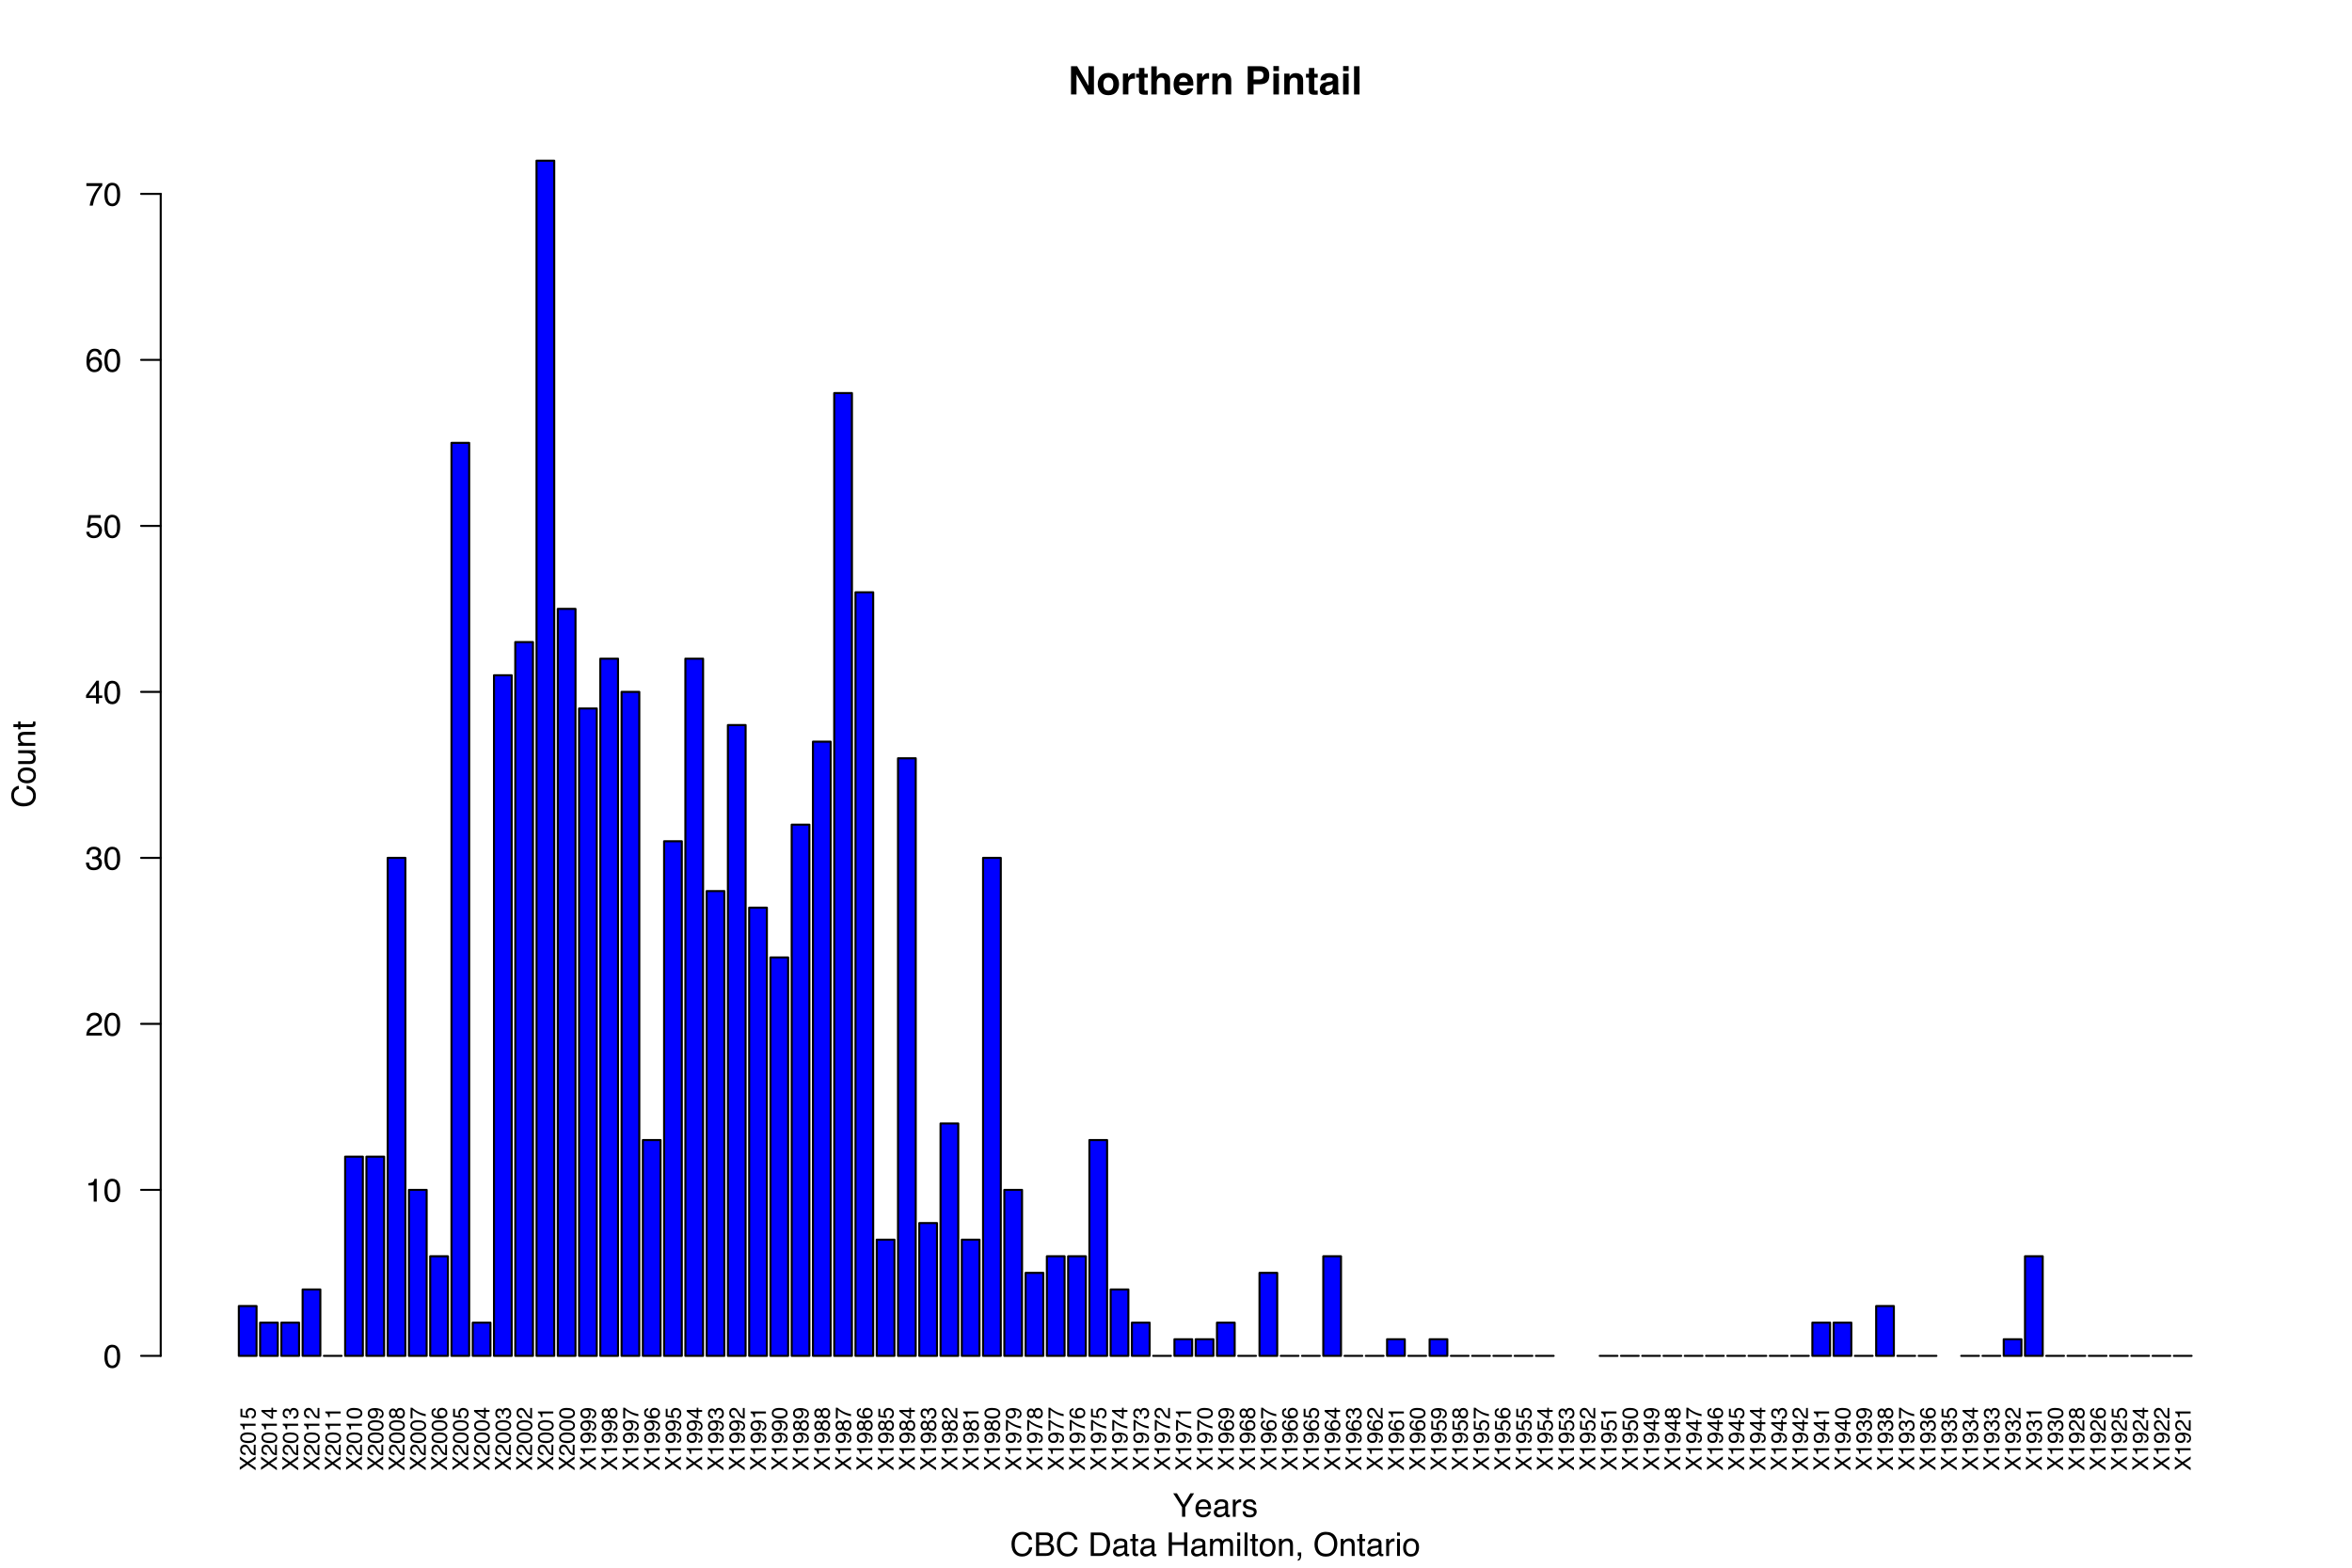 <?xml version="1.0" encoding="UTF-8"?>
<svg xmlns="http://www.w3.org/2000/svg" xmlns:xlink="http://www.w3.org/1999/xlink" width="864pt" height="576pt" viewBox="0 0 864 576" version="1.1">
<defs>
<g>
<symbol overflow="visible" id="glyph0-0">
<path style="stroke:none;" d="M 0 -0.266 L -5.812 -0.266 L -5.812 -4.875 L 0 -4.875 Z M -0.734 -4.141 L -5.078 -4.141 L -5.078 -0.984 L -0.734 -0.984 Z "/>
</symbol>
<symbol overflow="visible" id="glyph0-1">
<path style="stroke:none;" d="M 0 -1.109 L 0 -0.172 L -2.969 -2.25 L -5.812 -0.297 L -5.812 -1.281 L -3.578 -2.766 L -5.812 -4.234 L -5.812 -5.172 L -2.969 -3.219 L 0 -5.266 L 0 -4.281 L -2.391 -2.719 Z "/>
</symbol>
<symbol overflow="visible" id="glyph0-2">
<path style="stroke:none;" d="M 0 -0.25 C -0.488 -0.281 -0.91 -0.379 -1.266 -0.547 C -1.629 -0.723 -1.957 -1.066 -2.25 -1.578 L -2.688 -2.344 C -2.883 -2.676 -3.055 -2.914 -3.203 -3.062 C -3.422 -3.27 -3.672 -3.375 -3.953 -3.375 C -4.285 -3.375 -4.547 -3.273 -4.734 -3.078 C -4.93 -2.879 -5.031 -2.617 -5.031 -2.297 C -5.031 -1.805 -4.844 -1.469 -4.469 -1.281 C -4.27 -1.176 -4 -1.117 -3.656 -1.109 L -3.656 -0.391 C -4.145 -0.398 -4.547 -0.488 -4.859 -0.656 C -5.398 -0.969 -5.672 -1.516 -5.672 -2.297 C -5.672 -2.941 -5.492 -3.414 -5.141 -3.719 C -4.797 -4.02 -4.41 -4.172 -3.984 -4.172 C -3.523 -4.172 -3.141 -4.008 -2.828 -3.688 C -2.641 -3.5 -2.41 -3.164 -2.141 -2.688 L -1.844 -2.156 C -1.695 -1.895 -1.562 -1.691 -1.438 -1.547 C -1.207 -1.285 -0.953 -1.117 -0.672 -1.047 L -0.672 -4.141 L 0 -4.141 Z "/>
</symbol>
<symbol overflow="visible" id="glyph0-3">
<path style="stroke:none;" d="M -5.656 -2.188 C -5.656 -2.914 -5.352 -3.445 -4.75 -3.781 C -4.289 -4.031 -3.656 -4.156 -2.844 -4.156 C -2.07 -4.156 -1.43 -4.039 -0.922 -3.812 C -0.203 -3.477 0.156 -2.938 0.156 -2.188 C 0.156 -1.508 -0.141 -1.004 -0.734 -0.672 C -1.223 -0.391 -1.883 -0.25 -2.719 -0.25 C -3.352 -0.25 -3.906 -0.332 -4.375 -0.5 C -5.227 -0.812 -5.656 -1.375 -5.656 -2.188 Z M -0.5 -2.188 C -0.5 -2.551 -0.66 -2.844 -0.984 -3.062 C -1.305 -3.281 -1.914 -3.391 -2.812 -3.391 C -3.457 -3.391 -3.984 -3.312 -4.391 -3.156 C -4.805 -3 -5.016 -2.691 -5.016 -2.234 C -5.016 -1.816 -4.816 -1.508 -4.422 -1.312 C -4.035 -1.125 -3.457 -1.031 -2.688 -1.031 C -2.113 -1.031 -1.648 -1.086 -1.297 -1.203 C -0.766 -1.398 -0.5 -1.727 -0.5 -2.188 Z "/>
</symbol>
<symbol overflow="visible" id="glyph0-4">
<path style="stroke:none;" d="M -4 -0.781 L -4.547 -0.781 C -4.598 -1.289 -4.68 -1.645 -4.797 -1.844 C -4.922 -2.051 -5.203 -2.203 -5.641 -2.297 L -5.641 -2.859 L 0 -2.859 L 0 -2.109 L -4 -2.109 Z "/>
</symbol>
<symbol overflow="visible" id="glyph0-5">
<path style="stroke:none;" d="M -1.438 -1 C -1.031 -1.051 -0.75 -1.238 -0.594 -1.562 C -0.52 -1.727 -0.484 -1.926 -0.484 -2.156 C -0.484 -2.57 -0.613 -2.879 -0.875 -3.078 C -1.145 -3.285 -1.445 -3.391 -1.781 -3.391 C -2.176 -3.391 -2.477 -3.27 -2.688 -3.031 C -2.906 -2.789 -3.016 -2.5 -3.016 -2.156 C -3.016 -1.914 -2.969 -1.707 -2.875 -1.531 C -2.781 -1.352 -2.648 -1.203 -2.484 -1.078 L -2.516 -0.469 L -5.562 -0.891 L -5.562 -3.844 L -4.875 -3.844 L -4.875 -1.438 L -3.297 -1.188 C -3.398 -1.32 -3.477 -1.445 -3.531 -1.562 C -3.613 -1.77 -3.656 -2.016 -3.656 -2.297 C -3.656 -2.816 -3.488 -3.254 -3.156 -3.609 C -2.82 -3.973 -2.398 -4.156 -1.891 -4.156 C -1.348 -4.156 -0.875 -3.988 -0.469 -3.656 C -0.062 -3.332 0.141 -2.805 0.141 -2.078 C 0.141 -1.617 0.008 -1.211 -0.25 -0.859 C -0.508 -0.504 -0.906 -0.305 -1.438 -0.266 Z "/>
</symbol>
<symbol overflow="visible" id="glyph0-6">
<path style="stroke:none;" d="M -2 -2.672 L -4.562 -2.672 L -2 -0.859 Z M 0 -2.688 L -1.391 -2.688 L -1.391 -0.203 L -2.078 -0.203 L -5.672 -2.797 L -5.672 -3.406 L -2 -3.406 L -2 -4.234 L -1.391 -4.234 L -1.391 -3.406 L 0 -3.406 Z "/>
</symbol>
<symbol overflow="visible" id="glyph0-7">
<path style="stroke:none;" d="M 0.156 -2.109 C 0.156 -1.43 -0.023 -0.941 -0.391 -0.641 C -0.766 -0.336 -1.211 -0.188 -1.734 -0.188 L -1.734 -0.938 C -1.367 -0.969 -1.102 -1.035 -0.938 -1.141 C -0.645 -1.328 -0.5 -1.66 -0.5 -2.141 C -0.5 -2.516 -0.598 -2.816 -0.797 -3.047 C -0.992 -3.273 -1.25 -3.391 -1.562 -3.391 C -1.957 -3.391 -2.234 -3.27 -2.391 -3.031 C -2.547 -2.789 -2.625 -2.457 -2.625 -2.031 C -2.625 -1.977 -2.617 -1.926 -2.609 -1.875 C -2.609 -1.832 -2.609 -1.785 -2.609 -1.734 L -3.234 -1.734 C -3.234 -1.805 -3.227 -1.867 -3.219 -1.922 C -3.219 -1.973 -3.219 -2.031 -3.219 -2.094 C -3.219 -2.352 -3.258 -2.57 -3.344 -2.75 C -3.488 -3.039 -3.754 -3.188 -4.141 -3.188 C -4.422 -3.188 -4.633 -3.086 -4.781 -2.891 C -4.938 -2.691 -5.016 -2.457 -5.016 -2.188 C -5.016 -1.719 -4.859 -1.391 -4.547 -1.203 C -4.367 -1.109 -4.117 -1.055 -3.797 -1.047 L -3.797 -0.328 C -4.223 -0.328 -4.582 -0.414 -4.875 -0.594 C -5.406 -0.883 -5.672 -1.395 -5.672 -2.125 C -5.672 -2.695 -5.539 -3.141 -5.281 -3.453 C -5.02 -3.773 -4.648 -3.938 -4.172 -3.938 C -3.816 -3.938 -3.531 -3.844 -3.312 -3.656 C -3.188 -3.539 -3.082 -3.391 -3 -3.203 C -2.914 -3.492 -2.758 -3.723 -2.531 -3.891 C -2.301 -4.066 -2.016 -4.156 -1.672 -4.156 C -1.129 -4.156 -0.688 -3.973 -0.344 -3.609 C -0.008 -3.254 0.156 -2.754 0.156 -2.109 Z "/>
</symbol>
<symbol overflow="visible" id="glyph0-8">
<path style="stroke:none;" d="M -1.375 -1.078 C -0.977 -1.098 -0.703 -1.25 -0.547 -1.531 C -0.473 -1.676 -0.438 -1.836 -0.438 -2.016 C -0.438 -2.359 -0.578 -2.648 -0.859 -2.891 C -1.141 -3.129 -1.711 -3.301 -2.578 -3.406 C -2.328 -3.238 -2.148 -3.039 -2.047 -2.812 C -1.953 -2.582 -1.906 -2.332 -1.906 -2.062 C -1.906 -1.508 -2.07 -1.07 -2.406 -0.75 C -2.75 -0.438 -3.191 -0.281 -3.734 -0.281 C -4.242 -0.281 -4.691 -0.438 -5.078 -0.75 C -5.473 -1.07 -5.672 -1.535 -5.672 -2.141 C -5.672 -2.973 -5.297 -3.547 -4.547 -3.859 C -4.141 -4.023 -3.629 -4.109 -3.016 -4.109 C -2.328 -4.109 -1.711 -4.004 -1.172 -3.797 C -0.285 -3.453 0.156 -2.867 0.156 -2.047 C 0.156 -1.492 0.008 -1.07 -0.281 -0.781 C -0.57 -0.5 -0.938 -0.359 -1.375 -0.359 Z M -2.531 -2.156 C -2.531 -2.438 -2.625 -2.691 -2.812 -2.922 C -3 -3.16 -3.32 -3.281 -3.781 -3.281 C -4.195 -3.281 -4.504 -3.172 -4.703 -2.953 C -4.91 -2.742 -5.016 -2.477 -5.016 -2.156 C -5.016 -1.812 -4.895 -1.535 -4.656 -1.328 C -4.426 -1.129 -4.117 -1.031 -3.734 -1.031 C -3.367 -1.031 -3.078 -1.117 -2.859 -1.297 C -2.641 -1.473 -2.531 -1.758 -2.531 -2.156 Z "/>
</symbol>
<symbol overflow="visible" id="glyph0-9">
<path style="stroke:none;" d="M -3.281 -2.203 C -3.281 -2.516 -3.367 -2.758 -3.547 -2.938 C -3.723 -3.113 -3.93 -3.203 -4.172 -3.203 C -4.391 -3.203 -4.582 -3.113 -4.75 -2.938 C -4.926 -2.77 -5.016 -2.516 -5.016 -2.172 C -5.016 -1.828 -4.926 -1.578 -4.75 -1.422 C -4.582 -1.273 -4.379 -1.203 -4.141 -1.203 C -3.867 -1.203 -3.656 -1.301 -3.5 -1.5 C -3.352 -1.695 -3.281 -1.93 -3.281 -2.203 Z M -0.484 -2.25 C -0.484 -2.57 -0.57 -2.844 -0.75 -3.062 C -0.926 -3.281 -1.191 -3.391 -1.547 -3.391 C -1.91 -3.391 -2.188 -3.273 -2.375 -3.047 C -2.57 -2.828 -2.672 -2.539 -2.672 -2.188 C -2.672 -1.852 -2.57 -1.578 -2.375 -1.359 C -2.188 -1.148 -1.922 -1.047 -1.578 -1.047 C -1.273 -1.047 -1.016 -1.141 -0.797 -1.328 C -0.586 -1.523 -0.484 -1.832 -0.484 -2.25 Z M -3.016 -1.234 C -3.098 -1.035 -3.195 -0.879 -3.312 -0.766 C -3.52 -0.555 -3.797 -0.453 -4.141 -0.453 C -4.555 -0.453 -4.914 -0.602 -5.219 -0.906 C -5.52 -1.219 -5.672 -1.656 -5.672 -2.219 C -5.672 -2.758 -5.523 -3.18 -5.234 -3.484 C -4.953 -3.797 -4.625 -3.953 -4.25 -3.953 C -3.895 -3.953 -3.609 -3.863 -3.391 -3.688 C -3.266 -3.582 -3.141 -3.426 -3.016 -3.219 C -2.91 -3.457 -2.789 -3.645 -2.656 -3.781 C -2.383 -4.031 -2.039 -4.156 -1.625 -4.156 C -1.125 -4.156 -0.703 -3.984 -0.359 -3.641 C -0.016 -3.305 0.156 -2.836 0.156 -2.234 C 0.156 -1.68 0.008 -1.211 -0.281 -0.828 C -0.582 -0.453 -1.02 -0.266 -1.594 -0.266 C -1.926 -0.266 -2.211 -0.344 -2.453 -0.5 C -2.703 -0.664 -2.891 -0.91 -3.016 -1.234 Z "/>
</symbol>
<symbol overflow="visible" id="glyph0-10">
<path style="stroke:none;" d="M -5.562 -4.234 L -4.938 -4.234 C -4.758 -4.047 -4.453 -3.801 -4.016 -3.5 C -3.578 -3.207 -3.109 -2.941 -2.609 -2.703 C -2.117 -2.473 -1.672 -2.301 -1.266 -2.188 C -1.004 -2.113 -0.582 -2.016 0 -1.891 L 0 -1.109 C -1.082 -1.285 -2.156 -1.676 -3.219 -2.281 C -3.852 -2.645 -4.395 -3.023 -4.844 -3.422 L -4.844 -0.297 L -5.562 -0.297 Z "/>
</symbol>
<symbol overflow="visible" id="glyph0-11">
<path style="stroke:none;" d="M -5.688 -2.375 C -5.688 -3 -5.52 -3.438 -5.188 -3.688 C -4.863 -3.938 -4.523 -4.062 -4.172 -4.062 L -4.172 -3.359 C -4.398 -3.316 -4.578 -3.25 -4.703 -3.156 C -4.941 -2.988 -5.062 -2.727 -5.062 -2.375 C -5.062 -1.977 -4.875 -1.66 -4.5 -1.422 C -4.133 -1.191 -3.609 -1.066 -2.922 -1.047 C -3.16 -1.203 -3.344 -1.406 -3.469 -1.656 C -3.57 -1.883 -3.625 -2.141 -3.625 -2.422 C -3.625 -2.891 -3.473 -3.301 -3.172 -3.656 C -2.867 -4.008 -2.414 -4.188 -1.812 -4.188 C -1.301 -4.188 -0.848 -4.02 -0.453 -3.688 C -0.055 -3.352 0.141 -2.875 0.141 -2.25 C 0.141 -1.719 -0.055 -1.258 -0.453 -0.875 C -0.859 -0.488 -1.535 -0.297 -2.484 -0.297 C -3.191 -0.297 -3.789 -0.383 -4.281 -0.562 C -5.219 -0.895 -5.688 -1.5 -5.688 -2.375 Z M -0.484 -2.312 C -0.484 -2.688 -0.609 -2.969 -0.859 -3.156 C -1.109 -3.344 -1.406 -3.438 -1.75 -3.438 C -2.039 -3.438 -2.316 -3.352 -2.578 -3.188 C -2.836 -3.02 -2.969 -2.719 -2.969 -2.281 C -2.969 -1.977 -2.867 -1.707 -2.672 -1.469 C -2.473 -1.238 -2.164 -1.125 -1.75 -1.125 C -1.395 -1.125 -1.094 -1.227 -0.844 -1.438 C -0.602 -1.656 -0.484 -1.945 -0.484 -2.312 Z "/>
</symbol>
<symbol overflow="visible" id="glyph1-0">
<path style="stroke:none;" d="M 1.078 0 L 1.078 -10.375 L 9.438 -10.375 L 9.438 0 Z M 8.141 -1.297 L 8.141 -9.078 L 2.375 -9.078 L 2.375 -1.297 Z "/>
</symbol>
<symbol overflow="visible" id="glyph1-1">
<path style="stroke:none;" d="M 1.062 -10.375 L 3.328 -10.375 L 7.469 -3.125 L 7.469 -10.375 L 9.484 -10.375 L 9.484 0 L 7.312 0 L 3.078 -7.359 L 3.078 0 L 1.062 0 Z M 5.359 -10.391 Z "/>
</symbol>
<symbol overflow="visible" id="glyph1-2">
<path style="stroke:none;" d="M 4.375 -1.406 C 4.957 -1.406 5.406 -1.613 5.719 -2.031 C 6.039 -2.457 6.203 -3.051 6.203 -3.812 C 6.203 -4.582 6.039 -5.176 5.719 -5.594 C 5.406 -6.008 4.957 -6.219 4.375 -6.219 C 3.789 -6.219 3.336 -6.008 3.016 -5.594 C 2.703 -5.176 2.547 -4.582 2.547 -3.812 C 2.547 -3.051 2.703 -2.457 3.016 -2.031 C 3.336 -1.613 3.789 -1.406 4.375 -1.406 Z M 8.297 -3.812 C 8.297 -2.688 7.973 -1.723 7.328 -0.922 C 6.68 -0.129 5.695 0.266 4.375 0.266 C 3.062 0.266 2.082 -0.129 1.438 -0.922 C 0.789 -1.723 0.469 -2.688 0.469 -3.812 C 0.469 -4.926 0.789 -5.883 1.438 -6.688 C 2.082 -7.5 3.062 -7.906 4.375 -7.906 C 5.695 -7.906 6.68 -7.5 7.328 -6.688 C 7.973 -5.883 8.297 -4.926 8.297 -3.812 Z M 4.375 -7.875 Z "/>
</symbol>
<symbol overflow="visible" id="glyph1-3">
<path style="stroke:none;" d="M 5.094 -7.844 C 5.133 -7.844 5.164 -7.844 5.188 -7.844 C 5.219 -7.844 5.273 -7.844 5.359 -7.844 L 5.359 -5.781 C 5.234 -5.789 5.117 -5.797 5.016 -5.797 C 4.922 -5.805 4.848 -5.812 4.797 -5.812 C 3.984 -5.812 3.441 -5.551 3.172 -5.031 C 3.016 -4.738 2.938 -4.285 2.938 -3.672 L 2.938 0 L 0.922 0 L 0.922 -7.672 L 2.828 -7.672 L 2.828 -6.328 C 3.141 -6.836 3.41 -7.188 3.641 -7.375 C 4.016 -7.688 4.5 -7.844 5.094 -7.844 Z "/>
</symbol>
<symbol overflow="visible" id="glyph1-4">
<path style="stroke:none;" d="M 0.141 -6.172 L 0.141 -7.594 L 1.219 -7.594 L 1.219 -9.734 L 3.203 -9.734 L 3.203 -7.594 L 4.453 -7.594 L 4.453 -6.172 L 3.203 -6.172 L 3.203 -2.125 C 3.203 -1.801 3.238 -1.598 3.312 -1.516 C 3.395 -1.441 3.641 -1.406 4.047 -1.406 C 4.109 -1.406 4.172 -1.406 4.234 -1.406 C 4.305 -1.414 4.379 -1.422 4.453 -1.422 L 4.453 0.078 L 3.5 0.109 C 2.551 0.141 1.898 -0.023 1.547 -0.391 C 1.328 -0.617 1.219 -0.973 1.219 -1.453 L 1.219 -6.172 Z "/>
</symbol>
<symbol overflow="visible" id="glyph1-5">
<path style="stroke:none;" d="M 5.156 -7.859 C 5.633 -7.859 6.066 -7.773 6.453 -7.609 C 6.836 -7.453 7.156 -7.203 7.406 -6.859 C 7.613 -6.578 7.738 -6.285 7.781 -5.984 C 7.832 -5.68 7.859 -5.188 7.859 -4.5 L 7.859 0 L 5.812 0 L 5.812 -4.656 C 5.812 -5.07 5.742 -5.406 5.609 -5.656 C 5.422 -6.02 5.07 -6.203 4.562 -6.203 C 4.031 -6.203 3.629 -6.023 3.359 -5.672 C 3.086 -5.316 2.953 -4.812 2.953 -4.156 L 2.953 0 L 0.953 0 L 0.953 -10.328 L 2.953 -10.328 L 2.953 -6.672 C 3.242 -7.117 3.578 -7.426 3.953 -7.594 C 4.336 -7.77 4.738 -7.859 5.156 -7.859 Z "/>
</symbol>
<symbol overflow="visible" id="glyph1-6">
<path style="stroke:none;" d="M 3.953 -6.219 C 3.492 -6.219 3.133 -6.07 2.875 -5.781 C 2.625 -5.488 2.469 -5.094 2.406 -4.594 L 5.516 -4.594 C 5.484 -5.125 5.32 -5.523 5.031 -5.797 C 4.738 -6.078 4.379 -6.219 3.953 -6.219 Z M 3.953 -7.875 C 4.598 -7.875 5.176 -7.754 5.688 -7.516 C 6.195 -7.273 6.617 -6.895 6.953 -6.375 C 7.254 -5.926 7.445 -5.398 7.531 -4.797 C 7.582 -4.441 7.602 -3.938 7.594 -3.281 L 2.344 -3.281 C 2.375 -2.508 2.617 -1.969 3.078 -1.656 C 3.348 -1.469 3.68 -1.375 4.078 -1.375 C 4.484 -1.375 4.816 -1.488 5.078 -1.719 C 5.223 -1.844 5.348 -2.02 5.453 -2.25 L 7.5 -2.25 C 7.445 -1.789 7.207 -1.328 6.781 -0.859 C 6.125 -0.117 5.207 0.25 4.031 0.25 C 3.051 0.25 2.188 -0.062 1.438 -0.688 C 0.695 -1.312 0.328 -2.332 0.328 -3.75 C 0.328 -5.082 0.66 -6.102 1.328 -6.812 C 2.004 -7.52 2.879 -7.875 3.953 -7.875 Z M 4.094 -7.875 Z "/>
</symbol>
<symbol overflow="visible" id="glyph1-7">
<path style="stroke:none;" d="M 5.188 -7.844 C 5.977 -7.844 6.625 -7.633 7.125 -7.219 C 7.633 -6.812 7.891 -6.125 7.891 -5.156 L 7.891 0 L 5.828 0 L 5.828 -4.656 C 5.828 -5.062 5.773 -5.375 5.672 -5.594 C 5.473 -5.988 5.098 -6.188 4.547 -6.188 C 3.867 -6.188 3.398 -5.895 3.141 -5.312 C 3.016 -5.008 2.953 -4.625 2.953 -4.156 L 2.953 0 L 0.953 0 L 0.953 -7.656 L 2.891 -7.656 L 2.891 -6.531 C 3.141 -6.926 3.379 -7.211 3.609 -7.391 C 4.023 -7.691 4.551 -7.844 5.188 -7.844 Z M 4.453 -7.875 Z "/>
</symbol>
<symbol overflow="visible" id="glyph1-8">
<path style="stroke:none;" d=""/>
</symbol>
<symbol overflow="visible" id="glyph1-9">
<path style="stroke:none;" d="M 6.938 -7.062 C 6.938 -7.602 6.789 -7.988 6.5 -8.219 C 6.219 -8.445 5.82 -8.562 5.312 -8.562 L 3.297 -8.562 L 3.297 -5.516 L 5.312 -5.516 C 5.82 -5.516 6.219 -5.641 6.5 -5.891 C 6.789 -6.141 6.938 -6.531 6.938 -7.062 Z M 9.078 -7.078 C 9.078 -5.859 8.766 -4.992 8.141 -4.484 C 7.523 -3.984 6.645 -3.734 5.5 -3.734 L 3.297 -3.734 L 3.297 0 L 1.141 0 L 1.141 -10.375 L 5.656 -10.375 C 6.695 -10.375 7.523 -10.102 8.141 -9.562 C 8.766 -9.031 9.078 -8.203 9.078 -7.078 Z "/>
</symbol>
<symbol overflow="visible" id="glyph1-10">
<path style="stroke:none;" d="M 3 -8.578 L 0.969 -8.578 L 0.969 -10.438 L 3 -10.438 Z M 0.969 -7.672 L 3 -7.672 L 3 0 L 0.969 0 Z "/>
</symbol>
<symbol overflow="visible" id="glyph1-11">
<path style="stroke:none;" d="M 5.156 -3.734 C 5.031 -3.648 4.906 -3.582 4.781 -3.531 C 4.656 -3.477 4.477 -3.43 4.25 -3.391 L 3.797 -3.312 C 3.379 -3.238 3.078 -3.145 2.891 -3.031 C 2.578 -2.852 2.422 -2.57 2.422 -2.188 C 2.422 -1.844 2.516 -1.594 2.703 -1.438 C 2.898 -1.289 3.133 -1.219 3.406 -1.219 C 3.832 -1.219 4.227 -1.344 4.594 -1.594 C 4.957 -1.852 5.145 -2.316 5.156 -2.984 Z M 3.953 -4.656 C 4.316 -4.707 4.578 -4.77 4.734 -4.844 C 5.023 -4.957 5.172 -5.145 5.172 -5.406 C 5.172 -5.719 5.062 -5.93 4.844 -6.047 C 4.625 -6.172 4.305 -6.234 3.891 -6.234 C 3.41 -6.234 3.07 -6.117 2.875 -5.891 C 2.738 -5.711 2.645 -5.477 2.594 -5.188 L 0.656 -5.188 C 0.695 -5.852 0.883 -6.406 1.219 -6.844 C 1.75 -7.508 2.66 -7.844 3.953 -7.844 C 4.797 -7.844 5.539 -7.676 6.188 -7.344 C 6.844 -7.008 7.172 -6.383 7.172 -5.469 L 7.172 -1.953 C 7.172 -1.703 7.176 -1.406 7.188 -1.062 C 7.195 -0.801 7.234 -0.625 7.297 -0.531 C 7.367 -0.438 7.469 -0.359 7.594 -0.297 L 7.594 0 L 5.422 0 C 5.359 -0.156 5.312 -0.301 5.281 -0.438 C 5.258 -0.57 5.242 -0.727 5.234 -0.906 C 4.953 -0.602 4.633 -0.348 4.281 -0.141 C 3.844 0.109 3.352 0.234 2.812 0.234 C 2.113 0.234 1.539 0.035 1.094 -0.359 C 0.645 -0.754 0.422 -1.316 0.422 -2.047 C 0.422 -2.984 0.781 -3.664 1.5 -4.094 C 1.906 -4.32 2.492 -4.484 3.266 -4.578 Z M 4.047 -7.875 Z "/>
</symbol>
<symbol overflow="visible" id="glyph1-12">
<path style="stroke:none;" d="M 2.984 0 L 0.984 0 L 0.984 -10.375 L 2.984 -10.375 Z "/>
</symbol>
<symbol overflow="visible" id="glyph2-0">
<path style="stroke:none;" d="M 0.391 0 L 0.391 -8.609 L 7.219 -8.609 L 7.219 0 Z M 6.141 -1.078 L 6.141 -7.531 L 1.469 -7.531 L 1.469 -1.078 Z "/>
</symbol>
<symbol overflow="visible" id="glyph2-1">
<path style="stroke:none;" d="M 4.547 -8.844 C 5.629 -8.844 6.473 -8.555 7.078 -7.984 C 7.68 -7.41 8.016 -6.758 8.078 -6.031 L 6.938 -6.031 C 6.812 -6.582 6.555 -7.02 6.172 -7.344 C 5.785 -7.664 5.242 -7.828 4.547 -7.828 C 3.703 -7.828 3.02 -7.531 2.5 -6.938 C 1.977 -6.344 1.719 -5.43 1.719 -4.203 C 1.719 -3.191 1.953 -2.367 2.422 -1.734 C 2.891 -1.109 3.594 -0.797 4.531 -0.797 C 5.383 -0.797 6.039 -1.129 6.5 -1.797 C 6.727 -2.141 6.906 -2.598 7.031 -3.172 L 8.156 -3.172 C 8.062 -2.266 7.727 -1.504 7.156 -0.891 C 6.469 -0.148 5.547 0.219 4.391 0.219 C 3.391 0.219 2.551 -0.082 1.875 -0.688 C 0.977 -1.488 0.531 -2.723 0.531 -4.391 C 0.531 -5.66 0.863 -6.703 1.531 -7.516 C 2.258 -8.398 3.266 -8.844 4.547 -8.844 Z M 4.312 -8.844 Z "/>
</symbol>
<symbol overflow="visible" id="glyph2-2">
<path style="stroke:none;" d="M 4.156 -4.969 C 4.645 -4.969 5.023 -5.035 5.297 -5.172 C 5.723 -5.391 5.938 -5.773 5.938 -6.328 C 5.938 -6.891 5.707 -7.27 5.25 -7.469 C 5 -7.582 4.617 -7.641 4.109 -7.641 L 2.031 -7.641 L 2.031 -4.969 Z M 4.547 -1 C 5.254 -1 5.766 -1.207 6.078 -1.625 C 6.266 -1.883 6.359 -2.195 6.359 -2.562 C 6.359 -3.188 6.078 -3.613 5.516 -3.844 C 5.223 -3.969 4.832 -4.031 4.344 -4.031 L 2.031 -4.031 L 2.031 -1 Z M 0.891 -8.609 L 4.578 -8.609 C 5.586 -8.609 6.305 -8.305 6.734 -7.703 C 6.984 -7.348 7.109 -6.938 7.109 -6.469 C 7.109 -5.926 6.953 -5.484 6.641 -5.141 C 6.484 -4.953 6.254 -4.785 5.953 -4.641 C 6.391 -4.473 6.719 -4.281 6.938 -4.062 C 7.332 -3.688 7.531 -3.172 7.531 -2.516 C 7.531 -1.961 7.352 -1.461 7 -1.016 C 6.477 -0.336 5.656 0 4.531 0 L 0.891 0 Z "/>
</symbol>
<symbol overflow="visible" id="glyph2-3">
<path style="stroke:none;" d=""/>
</symbol>
<symbol overflow="visible" id="glyph2-4">
<path style="stroke:none;" d="M 4.219 -1 C 4.613 -1 4.938 -1.039 5.188 -1.125 C 5.645 -1.27 6.02 -1.562 6.312 -2 C 6.539 -2.344 6.703 -2.785 6.797 -3.328 C 6.859 -3.66 6.891 -3.961 6.891 -4.234 C 6.891 -5.305 6.676 -6.133 6.25 -6.719 C 5.832 -7.312 5.148 -7.609 4.203 -7.609 L 2.141 -7.609 L 2.141 -1 Z M 0.969 -8.609 L 4.453 -8.609 C 5.641 -8.609 6.555 -8.188 7.203 -7.344 C 7.785 -6.594 8.078 -5.625 8.078 -4.438 C 8.078 -3.52 7.906 -2.691 7.562 -1.953 C 6.957 -0.648 5.914 0 4.438 0 L 0.969 0 Z "/>
</symbol>
<symbol overflow="visible" id="glyph2-5">
<path style="stroke:none;" d="M 1.578 -1.672 C 1.578 -1.367 1.688 -1.129 1.906 -0.953 C 2.133 -0.773 2.398 -0.688 2.703 -0.688 C 3.078 -0.688 3.438 -0.77 3.781 -0.938 C 4.375 -1.227 4.672 -1.695 4.672 -2.344 L 4.672 -3.188 C 4.535 -3.113 4.363 -3.047 4.156 -2.984 C 3.957 -2.93 3.758 -2.895 3.562 -2.875 L 2.938 -2.797 C 2.551 -2.742 2.258 -2.66 2.062 -2.547 C 1.738 -2.367 1.578 -2.078 1.578 -1.672 Z M 4.141 -3.797 C 4.379 -3.828 4.539 -3.93 4.625 -4.109 C 4.664 -4.203 4.688 -4.336 4.688 -4.516 C 4.688 -4.867 4.555 -5.125 4.297 -5.281 C 4.047 -5.445 3.688 -5.531 3.219 -5.531 C 2.664 -5.531 2.273 -5.383 2.047 -5.094 C 1.91 -4.926 1.82 -4.68 1.781 -4.359 L 0.797 -4.359 C 0.816 -5.129 1.066 -5.664 1.547 -5.969 C 2.035 -6.27 2.598 -6.422 3.234 -6.422 C 3.973 -6.422 4.57 -6.281 5.031 -6 C 5.488 -5.719 5.719 -5.281 5.719 -4.688 L 5.719 -1.078 C 5.719 -0.973 5.738 -0.883 5.781 -0.812 C 5.832 -0.75 5.93 -0.719 6.078 -0.719 C 6.117 -0.719 6.164 -0.719 6.219 -0.719 C 6.281 -0.727 6.348 -0.738 6.422 -0.75 L 6.422 0.031 C 6.254 0.07 6.125 0.098 6.031 0.109 C 5.945 0.129 5.832 0.141 5.688 0.141 C 5.32 0.141 5.062 0.008 4.906 -0.25 C 4.812 -0.383 4.75 -0.578 4.719 -0.828 C 4.5 -0.547 4.188 -0.301 3.781 -0.094 C 3.383 0.113 2.945 0.219 2.469 0.219 C 1.883 0.219 1.406 0.039 1.031 -0.312 C 0.664 -0.664 0.484 -1.109 0.484 -1.641 C 0.484 -2.223 0.664 -2.676 1.031 -3 C 1.395 -3.32 1.867 -3.52 2.453 -3.594 Z M 3.266 -6.422 Z "/>
</symbol>
<symbol overflow="visible" id="glyph2-6">
<path style="stroke:none;" d="M 0.984 -8.031 L 2.047 -8.031 L 2.047 -6.281 L 3.047 -6.281 L 3.047 -5.422 L 2.047 -5.422 L 2.047 -1.312 C 2.047 -1.094 2.125 -0.945 2.281 -0.875 C 2.352 -0.832 2.488 -0.812 2.688 -0.812 C 2.738 -0.812 2.789 -0.812 2.844 -0.812 C 2.906 -0.82 2.973 -0.828 3.047 -0.828 L 3.047 0 C 2.93 0.031 2.805 0.051 2.672 0.062 C 2.547 0.082 2.406 0.094 2.25 0.094 C 1.758 0.094 1.426 -0.031 1.25 -0.281 C 1.07 -0.531 0.984 -0.859 0.984 -1.266 L 0.984 -5.422 L 0.141 -5.422 L 0.141 -6.281 L 0.984 -6.281 Z "/>
</symbol>
<symbol overflow="visible" id="glyph2-7">
<path style="stroke:none;" d="M 0.938 -8.609 L 2.125 -8.609 L 2.125 -5.047 L 6.594 -5.047 L 6.594 -8.609 L 7.781 -8.609 L 7.781 0 L 6.594 0 L 6.594 -4.031 L 2.125 -4.031 L 2.125 0 L 0.938 0 Z "/>
</symbol>
<symbol overflow="visible" id="glyph2-8">
<path style="stroke:none;" d="M 0.781 -6.281 L 1.812 -6.281 L 1.812 -5.391 C 2.062 -5.691 2.289 -5.914 2.5 -6.062 C 2.844 -6.301 3.238 -6.422 3.688 -6.422 C 4.188 -6.422 4.586 -6.297 4.891 -6.047 C 5.055 -5.91 5.211 -5.703 5.359 -5.422 C 5.586 -5.766 5.859 -6.016 6.172 -6.172 C 6.492 -6.336 6.852 -6.422 7.25 -6.422 C 8.094 -6.422 8.664 -6.113 8.969 -5.5 C 9.133 -5.176 9.219 -4.734 9.219 -4.172 L 9.219 0 L 8.125 0 L 8.125 -4.359 C 8.125 -4.773 8.02 -5.062 7.812 -5.219 C 7.602 -5.375 7.348 -5.453 7.047 -5.453 C 6.629 -5.453 6.27 -5.312 5.969 -5.031 C 5.676 -4.758 5.531 -4.301 5.531 -3.656 L 5.531 0 L 4.453 0 L 4.453 -4.094 C 4.453 -4.52 4.398 -4.832 4.297 -5.031 C 4.141 -5.32 3.844 -5.469 3.406 -5.469 C 3.008 -5.469 2.645 -5.312 2.312 -5 C 1.988 -4.695 1.828 -4.141 1.828 -3.328 L 1.828 0 L 0.781 0 Z "/>
</symbol>
<symbol overflow="visible" id="glyph2-9">
<path style="stroke:none;" d="M 0.781 -6.25 L 1.844 -6.25 L 1.844 0 L 0.781 0 Z M 0.781 -8.609 L 1.844 -8.609 L 1.844 -7.406 L 0.781 -7.406 Z "/>
</symbol>
<symbol overflow="visible" id="glyph2-10">
<path style="stroke:none;" d="M 0.797 -8.609 L 1.859 -8.609 L 1.859 0 L 0.797 0 Z "/>
</symbol>
<symbol overflow="visible" id="glyph2-11">
<path style="stroke:none;" d="M 3.266 -0.688 C 3.961 -0.688 4.441 -0.945 4.703 -1.469 C 4.961 -2 5.094 -2.586 5.094 -3.234 C 5.094 -3.828 5 -4.305 4.812 -4.672 C 4.508 -5.242 4 -5.531 3.281 -5.531 C 2.633 -5.531 2.164 -5.285 1.875 -4.797 C 1.582 -4.305 1.438 -3.711 1.438 -3.016 C 1.438 -2.348 1.582 -1.789 1.875 -1.344 C 2.164 -0.906 2.629 -0.688 3.266 -0.688 Z M 3.312 -6.453 C 4.113 -6.453 4.789 -6.18 5.344 -5.641 C 5.906 -5.109 6.188 -4.316 6.188 -3.266 C 6.188 -2.254 5.941 -1.414 5.453 -0.75 C 4.961 -0.094 4.203 0.234 3.172 0.234 C 2.305 0.234 1.617 -0.055 1.109 -0.641 C 0.598 -1.234 0.344 -2.02 0.344 -3 C 0.344 -4.051 0.609 -4.891 1.141 -5.516 C 1.68 -6.141 2.406 -6.453 3.312 -6.453 Z M 3.266 -6.422 Z "/>
</symbol>
<symbol overflow="visible" id="glyph2-12">
<path style="stroke:none;" d="M 0.781 -6.281 L 1.781 -6.281 L 1.781 -5.391 C 2.07 -5.754 2.383 -6.016 2.719 -6.172 C 3.051 -6.336 3.422 -6.422 3.828 -6.422 C 4.711 -6.422 5.312 -6.109 5.625 -5.484 C 5.801 -5.141 5.891 -4.656 5.891 -4.031 L 5.891 0 L 4.812 0 L 4.812 -3.953 C 4.812 -4.336 4.754 -4.645 4.641 -4.875 C 4.453 -5.27 4.113 -5.469 3.625 -5.469 C 3.375 -5.469 3.172 -5.441 3.016 -5.391 C 2.723 -5.305 2.469 -5.133 2.25 -4.875 C 2.07 -4.664 1.957 -4.453 1.906 -4.234 C 1.852 -4.016 1.828 -3.695 1.828 -3.281 L 1.828 0 L 0.781 0 Z M 3.25 -6.422 Z "/>
</symbol>
<symbol overflow="visible" id="glyph2-13">
<path style="stroke:none;" d="M 1 1.219 C 1.27 1.176 1.457 0.988 1.562 0.656 C 1.625 0.477 1.656 0.305 1.656 0.141 C 1.656 0.117 1.648 0.098 1.641 0.078 C 1.641 0.055 1.641 0.031 1.641 0 L 1 0 L 1 -1.281 L 2.25 -1.281 L 2.25 -0.094 C 2.25 0.375 2.156 0.781 1.969 1.125 C 1.781 1.477 1.457 1.695 1 1.781 Z "/>
</symbol>
<symbol overflow="visible" id="glyph2-14">
<path style="stroke:none;" d="M 4.625 -8.844 C 6.145 -8.844 7.27 -8.352 8 -7.375 C 8.57 -6.613 8.859 -5.641 8.859 -4.453 C 8.859 -3.172 8.531 -2.102 7.875 -1.25 C 7.113 -0.25 6.023 0.25 4.609 0.25 C 3.285 0.25 2.242 -0.188 1.484 -1.062 C 0.805 -1.906 0.469 -2.973 0.469 -4.266 C 0.469 -5.422 0.758 -6.414 1.344 -7.25 C 2.082 -8.312 3.176 -8.844 4.625 -8.844 Z M 4.75 -0.797 C 5.77 -0.797 6.508 -1.16 6.969 -1.891 C 7.438 -2.629 7.672 -3.477 7.672 -4.438 C 7.672 -5.445 7.406 -6.258 6.875 -6.875 C 6.344 -7.5 5.617 -7.812 4.703 -7.812 C 3.805 -7.812 3.078 -7.504 2.516 -6.891 C 1.953 -6.273 1.672 -5.375 1.672 -4.188 C 1.672 -3.227 1.91 -2.422 2.391 -1.766 C 2.879 -1.117 3.664 -0.797 4.75 -0.797 Z M 4.672 -8.844 Z "/>
</symbol>
<symbol overflow="visible" id="glyph2-15">
<path style="stroke:none;" d="M 0.797 -6.281 L 1.812 -6.281 L 1.812 -5.188 C 1.883 -5.406 2.082 -5.664 2.406 -5.969 C 2.727 -6.27 3.098 -6.422 3.516 -6.422 C 3.535 -6.422 3.566 -6.414 3.609 -6.406 C 3.66 -6.406 3.742 -6.398 3.859 -6.391 L 3.859 -5.281 C 3.797 -5.289 3.738 -5.297 3.688 -5.297 C 3.633 -5.297 3.578 -5.297 3.516 -5.297 C 2.984 -5.297 2.57 -5.125 2.281 -4.781 C 2 -4.445 1.859 -4.055 1.859 -3.609 L 1.859 0 L 0.797 0 Z "/>
</symbol>
<symbol overflow="visible" id="glyph2-16">
<path style="stroke:none;" d="M 0.25 -8.609 L 1.609 -8.609 L 4.078 -4.469 L 6.547 -8.609 L 7.922 -8.609 L 4.672 -3.469 L 4.672 0 L 3.5 0 L 3.5 -3.469 Z M 4.094 -8.609 Z "/>
</symbol>
<symbol overflow="visible" id="glyph2-17">
<path style="stroke:none;" d="M 3.391 -6.422 C 3.836 -6.422 4.27 -6.316 4.688 -6.109 C 5.102 -5.898 5.422 -5.629 5.641 -5.297 C 5.848 -4.973 5.988 -4.602 6.062 -4.188 C 6.125 -3.895 6.156 -3.43 6.156 -2.797 L 1.547 -2.797 C 1.566 -2.16 1.719 -1.648 2 -1.266 C 2.281 -0.879 2.719 -0.688 3.312 -0.688 C 3.863 -0.688 4.301 -0.867 4.625 -1.234 C 4.812 -1.441 4.945 -1.688 5.031 -1.969 L 6.062 -1.969 C 6.039 -1.738 5.953 -1.484 5.797 -1.203 C 5.641 -0.922 5.469 -0.688 5.281 -0.5 C 4.957 -0.188 4.555 0.02 4.078 0.125 C 3.828 0.188 3.539 0.219 3.219 0.219 C 2.438 0.219 1.773 -0.062 1.234 -0.625 C 0.691 -1.195 0.422 -1.992 0.422 -3.016 C 0.422 -4.023 0.691 -4.844 1.234 -5.469 C 1.785 -6.102 2.504 -6.422 3.391 -6.422 Z M 5.062 -3.641 C 5.02 -4.098 4.922 -4.461 4.766 -4.734 C 4.484 -5.242 4.004 -5.5 3.328 -5.5 C 2.836 -5.5 2.426 -5.32 2.094 -4.969 C 1.77 -4.625 1.598 -4.18 1.578 -3.641 Z M 3.281 -6.422 Z "/>
</symbol>
<symbol overflow="visible" id="glyph2-18">
<path style="stroke:none;" d="M 1.406 -1.969 C 1.438 -1.613 1.523 -1.344 1.672 -1.156 C 1.93 -0.82 2.391 -0.656 3.047 -0.656 C 3.441 -0.656 3.785 -0.738 4.078 -0.906 C 4.379 -1.07 4.531 -1.332 4.531 -1.688 C 4.531 -1.957 4.41 -2.164 4.172 -2.312 C 4.016 -2.395 3.711 -2.492 3.266 -2.609 L 2.422 -2.812 C 1.891 -2.945 1.5 -3.098 1.25 -3.266 C 0.789 -3.547 0.562 -3.941 0.562 -4.453 C 0.562 -5.047 0.773 -5.523 1.203 -5.891 C 1.629 -6.254 2.207 -6.438 2.938 -6.438 C 3.875 -6.438 4.551 -6.16 4.969 -5.609 C 5.238 -5.254 5.367 -4.875 5.359 -4.469 L 4.359 -4.469 C 4.336 -4.707 4.254 -4.926 4.109 -5.125 C 3.867 -5.395 3.445 -5.531 2.844 -5.531 C 2.445 -5.531 2.145 -5.453 1.938 -5.297 C 1.738 -5.148 1.641 -4.953 1.641 -4.703 C 1.641 -4.43 1.773 -4.211 2.047 -4.047 C 2.203 -3.953 2.43 -3.867 2.734 -3.797 L 3.422 -3.625 C 4.18 -3.438 4.691 -3.258 4.953 -3.094 C 5.359 -2.82 5.562 -2.395 5.562 -1.812 C 5.562 -1.258 5.348 -0.781 4.922 -0.375 C 4.504 0.031 3.863 0.234 3 0.234 C 2.062 0.234 1.395 0.023 1 -0.391 C 0.613 -0.816 0.41 -1.344 0.391 -1.969 Z M 2.953 -6.422 Z "/>
</symbol>
<symbol overflow="visible" id="glyph2-19">
<path style="stroke:none;" d="M 3.25 -8.391 C 4.332 -8.391 5.117 -7.941 5.609 -7.047 C 5.984 -6.359 6.172 -5.41 6.172 -4.203 C 6.172 -3.066 6 -2.125 5.656 -1.375 C 5.164 -0.301 4.359 0.234 3.234 0.234 C 2.234 0.234 1.484 -0.203 0.984 -1.078 C 0.578 -1.816 0.375 -2.801 0.375 -4.031 C 0.375 -4.977 0.5 -5.797 0.75 -6.484 C 1.207 -7.754 2.039 -8.391 3.25 -8.391 Z M 3.234 -0.734 C 3.785 -0.734 4.223 -0.973 4.547 -1.453 C 4.867 -1.941 5.031 -2.848 5.031 -4.172 C 5.031 -5.117 4.91 -5.898 4.672 -6.516 C 4.441 -7.129 3.988 -7.438 3.312 -7.438 C 2.688 -7.438 2.227 -7.145 1.938 -6.562 C 1.656 -5.977 1.516 -5.117 1.516 -3.984 C 1.516 -3.129 1.609 -2.441 1.797 -1.922 C 2.078 -1.129 2.555 -0.734 3.234 -0.734 Z "/>
</symbol>
<symbol overflow="visible" id="glyph2-20">
<path style="stroke:none;" d="M 1.156 -5.938 L 1.156 -6.75 C 1.914 -6.82 2.441 -6.945 2.734 -7.125 C 3.035 -7.301 3.266 -7.711 3.422 -8.359 L 4.25 -8.359 L 4.25 0 L 3.125 0 L 3.125 -5.938 Z "/>
</symbol>
<symbol overflow="visible" id="glyph2-21">
<path style="stroke:none;" d="M 0.375 0 C 0.414 -0.719 0.566 -1.344 0.828 -1.875 C 1.086 -2.414 1.594 -2.906 2.344 -3.344 L 3.469 -4 C 3.969 -4.289 4.32 -4.539 4.531 -4.75 C 4.852 -5.07 5.016 -5.441 5.016 -5.859 C 5.016 -6.348 4.863 -6.734 4.562 -7.016 C 4.27 -7.305 3.883 -7.453 3.406 -7.453 C 2.676 -7.453 2.176 -7.18 1.906 -6.641 C 1.75 -6.336 1.664 -5.93 1.656 -5.422 L 0.578 -5.422 C 0.586 -6.148 0.723 -6.742 0.984 -7.203 C 1.441 -8.016 2.25 -8.422 3.406 -8.422 C 4.363 -8.422 5.062 -8.16 5.5 -7.641 C 5.945 -7.117 6.172 -6.539 6.172 -5.906 C 6.172 -5.238 5.938 -4.664 5.469 -4.188 C 5.195 -3.906 4.707 -3.566 4 -3.172 L 3.188 -2.734 C 2.812 -2.523 2.516 -2.32 2.297 -2.125 C 1.898 -1.789 1.648 -1.414 1.547 -1 L 6.141 -1 L 6.141 0 Z "/>
</symbol>
<symbol overflow="visible" id="glyph2-22">
<path style="stroke:none;" d="M 3.125 0.234 C 2.125 0.234 1.398 -0.035 0.953 -0.578 C 0.504 -1.129 0.281 -1.797 0.281 -2.578 L 1.391 -2.578 C 1.43 -2.035 1.531 -1.641 1.688 -1.391 C 1.969 -0.953 2.461 -0.734 3.172 -0.734 C 3.734 -0.734 4.18 -0.879 4.516 -1.172 C 4.848 -1.473 5.016 -1.859 5.016 -2.328 C 5.016 -2.898 4.836 -3.301 4.484 -3.531 C 4.129 -3.77 3.641 -3.891 3.016 -3.891 C 2.941 -3.891 2.867 -3.883 2.797 -3.875 C 2.723 -3.875 2.648 -3.875 2.578 -3.875 L 2.578 -4.812 C 2.691 -4.789 2.785 -4.781 2.859 -4.781 C 2.93 -4.781 3.008 -4.781 3.094 -4.781 C 3.488 -4.781 3.812 -4.844 4.062 -4.969 C 4.508 -5.188 4.734 -5.578 4.734 -6.141 C 4.734 -6.555 4.582 -6.875 4.281 -7.094 C 3.988 -7.32 3.645 -7.438 3.25 -7.438 C 2.551 -7.438 2.066 -7.203 1.797 -6.734 C 1.648 -6.484 1.566 -6.117 1.547 -5.641 L 0.5 -5.641 C 0.5 -6.266 0.625 -6.797 0.875 -7.234 C 1.301 -8.016 2.055 -8.406 3.141 -8.406 C 3.992 -8.406 4.656 -8.211 5.125 -7.828 C 5.594 -7.453 5.828 -6.898 5.828 -6.172 C 5.828 -5.66 5.691 -5.242 5.422 -4.922 C 5.242 -4.723 5.02 -4.566 4.75 -4.453 C 5.188 -4.328 5.531 -4.094 5.781 -3.75 C 6.031 -3.406 6.156 -2.984 6.156 -2.484 C 6.156 -1.68 5.891 -1.023 5.359 -0.516 C 4.836 -0.016 4.094 0.234 3.125 0.234 Z "/>
</symbol>
<symbol overflow="visible" id="glyph2-23">
<path style="stroke:none;" d="M 3.969 -2.969 L 3.969 -6.781 L 1.281 -2.969 Z M 3.984 0 L 3.984 -2.047 L 0.312 -2.047 L 0.312 -3.078 L 4.156 -8.422 L 5.047 -8.422 L 5.047 -2.969 L 6.281 -2.969 L 6.281 -2.047 L 5.047 -2.047 L 5.047 0 Z "/>
</symbol>
<symbol overflow="visible" id="glyph2-24">
<path style="stroke:none;" d="M 1.484 -2.141 C 1.555 -1.535 1.836 -1.117 2.328 -0.891 C 2.578 -0.773 2.863 -0.719 3.188 -0.719 C 3.812 -0.719 4.273 -0.914 4.578 -1.312 C 4.879 -1.707 5.031 -2.148 5.031 -2.641 C 5.031 -3.223 4.848 -3.676 4.484 -4 C 4.129 -4.32 3.703 -4.484 3.203 -4.484 C 2.836 -4.484 2.523 -4.41 2.266 -4.266 C 2.004 -4.129 1.785 -3.938 1.609 -3.688 L 0.688 -3.734 L 1.328 -8.25 L 5.688 -8.25 L 5.688 -7.234 L 2.125 -7.234 L 1.766 -4.906 C 1.961 -5.051 2.148 -5.16 2.328 -5.234 C 2.641 -5.359 3 -5.422 3.406 -5.422 C 4.176 -5.422 4.828 -5.172 5.359 -4.672 C 5.898 -4.18 6.172 -3.555 6.172 -2.797 C 6.172 -2.004 5.922 -1.301 5.422 -0.688 C 4.93 -0.082 4.148 0.219 3.078 0.219 C 2.398 0.219 1.797 0.023 1.266 -0.359 C 0.742 -0.742 0.453 -1.336 0.391 -2.141 Z "/>
</symbol>
<symbol overflow="visible" id="glyph2-25">
<path style="stroke:none;" d="M 3.516 -8.422 C 4.453 -8.422 5.102 -8.176 5.469 -7.688 C 5.844 -7.207 6.031 -6.707 6.031 -6.188 L 4.984 -6.188 C 4.922 -6.52 4.82 -6.781 4.688 -6.969 C 4.426 -7.32 4.039 -7.5 3.531 -7.5 C 2.938 -7.5 2.461 -7.223 2.109 -6.672 C 1.766 -6.129 1.578 -5.352 1.547 -4.344 C 1.785 -4.695 2.086 -4.961 2.453 -5.141 C 2.785 -5.297 3.16 -5.375 3.578 -5.375 C 4.285 -5.375 4.898 -5.148 5.422 -4.703 C 5.941 -4.254 6.203 -3.582 6.203 -2.688 C 6.203 -1.926 5.953 -1.25 5.453 -0.656 C 4.961 -0.07 4.258 0.219 3.344 0.219 C 2.551 0.219 1.867 -0.078 1.297 -0.672 C 0.734 -1.273 0.453 -2.281 0.453 -3.688 C 0.453 -4.727 0.578 -5.613 0.828 -6.344 C 1.316 -7.727 2.211 -8.422 3.516 -8.422 Z M 3.438 -0.719 C 3.988 -0.719 4.398 -0.906 4.672 -1.281 C 4.953 -1.656 5.094 -2.098 5.094 -2.609 C 5.094 -3.035 4.969 -3.441 4.719 -3.828 C 4.477 -4.211 4.031 -4.406 3.375 -4.406 C 2.926 -4.406 2.531 -4.254 2.188 -3.953 C 1.844 -3.66 1.672 -3.211 1.672 -2.609 C 1.672 -2.078 1.828 -1.629 2.141 -1.266 C 2.453 -0.898 2.883 -0.719 3.438 -0.719 Z "/>
</symbol>
<symbol overflow="visible" id="glyph2-26">
<path style="stroke:none;" d="M 6.281 -8.25 L 6.281 -7.328 C 6.008 -7.066 5.648 -6.613 5.203 -5.969 C 4.754 -5.32 4.359 -4.625 4.016 -3.875 C 3.672 -3.133 3.41 -2.469 3.234 -1.875 C 3.129 -1.488 2.984 -0.863 2.797 0 L 1.641 0 C 1.898 -1.602 2.484 -3.195 3.391 -4.781 C 3.93 -5.707 4.492 -6.508 5.078 -7.188 L 0.438 -7.188 L 0.438 -8.25 Z "/>
</symbol>
<symbol overflow="visible" id="glyph3-0">
<path style="stroke:none;" d="M 0 -0.391 L -8.609 -0.391 L -8.609 -7.219 L 0 -7.219 Z M -1.078 -6.141 L -7.531 -6.141 L -7.531 -1.469 L -1.078 -1.469 Z "/>
</symbol>
<symbol overflow="visible" id="glyph3-1">
<path style="stroke:none;" d="M -8.844 -4.547 C -8.844 -5.629 -8.555 -6.473 -7.984 -7.078 C -7.41 -7.68 -6.758 -8.016 -6.031 -8.078 L -6.031 -6.938 C -6.582 -6.812 -7.02 -6.555 -7.344 -6.172 C -7.664 -5.785 -7.828 -5.242 -7.828 -4.547 C -7.828 -3.703 -7.531 -3.02 -6.938 -2.5 C -6.344 -1.977 -5.43 -1.719 -4.203 -1.719 C -3.191 -1.719 -2.367 -1.953 -1.734 -2.422 C -1.109 -2.891 -0.797 -3.594 -0.797 -4.531 C -0.797 -5.383 -1.129 -6.039 -1.797 -6.5 C -2.141 -6.727 -2.598 -6.906 -3.172 -7.031 L -3.172 -8.156 C -2.266 -8.062 -1.504 -7.727 -0.891 -7.156 C -0.148 -6.469 0.219 -5.547 0.219 -4.391 C 0.219 -3.391 -0.082 -2.551 -0.688 -1.875 C -1.488 -0.977 -2.723 -0.531 -4.391 -0.531 C -5.66 -0.531 -6.703 -0.863 -7.516 -1.531 C -8.398 -2.258 -8.844 -3.266 -8.844 -4.547 Z M -8.844 -4.312 Z "/>
</symbol>
<symbol overflow="visible" id="glyph3-2">
<path style="stroke:none;" d="M -0.688 -3.266 C -0.688 -3.961 -0.945 -4.441 -1.469 -4.703 C -2 -4.961 -2.586 -5.094 -3.234 -5.094 C -3.828 -5.094 -4.305 -5 -4.672 -4.812 C -5.242 -4.508 -5.531 -4 -5.531 -3.281 C -5.531 -2.633 -5.285 -2.164 -4.797 -1.875 C -4.305 -1.582 -3.711 -1.438 -3.016 -1.438 C -2.348 -1.438 -1.789 -1.582 -1.344 -1.875 C -0.906 -2.164 -0.688 -2.629 -0.688 -3.266 Z M -6.453 -3.312 C -6.453 -4.113 -6.18 -4.789 -5.641 -5.344 C -5.109 -5.906 -4.316 -6.188 -3.266 -6.188 C -2.254 -6.188 -1.414 -5.941 -0.75 -5.453 C -0.094 -4.961 0.234 -4.203 0.234 -3.172 C 0.234 -2.305 -0.055 -1.617 -0.641 -1.109 C -1.234 -0.598 -2.02 -0.344 -3 -0.344 C -4.051 -0.344 -4.891 -0.609 -5.516 -1.141 C -6.141 -1.68 -6.453 -2.406 -6.453 -3.312 Z M -6.422 -3.266 Z "/>
</symbol>
<symbol overflow="visible" id="glyph3-3">
<path style="stroke:none;" d="M -6.281 -1.828 L -2.109 -1.828 C -1.785 -1.828 -1.523 -1.879 -1.328 -1.984 C -0.953 -2.172 -0.766 -2.52 -0.766 -3.031 C -0.766 -3.758 -1.094 -4.258 -1.75 -4.531 C -2.102 -4.676 -2.582 -4.75 -3.188 -4.75 L -6.281 -4.75 L -6.281 -5.797 L 0 -5.797 L 0 -4.812 L -0.922 -4.812 C -0.68 -4.676 -0.484 -4.508 -0.328 -4.312 C 0.004 -3.906 0.172 -3.414 0.172 -2.844 C 0.172 -1.945 -0.129 -1.336 -0.734 -1.016 C -1.047 -0.836 -1.473 -0.75 -2.016 -0.75 L -6.281 -0.75 Z M -6.422 -3.281 Z "/>
</symbol>
<symbol overflow="visible" id="glyph3-4">
<path style="stroke:none;" d="M -6.281 -0.781 L -6.281 -1.781 L -5.391 -1.781 C -5.754 -2.07 -6.016 -2.383 -6.172 -2.719 C -6.336 -3.051 -6.422 -3.422 -6.422 -3.828 C -6.422 -4.711 -6.109 -5.312 -5.484 -5.625 C -5.141 -5.801 -4.656 -5.891 -4.031 -5.891 L 0 -5.891 L 0 -4.812 L -3.953 -4.812 C -4.336 -4.812 -4.645 -4.754 -4.875 -4.641 C -5.27 -4.453 -5.469 -4.113 -5.469 -3.625 C -5.469 -3.375 -5.441 -3.172 -5.391 -3.016 C -5.305 -2.723 -5.133 -2.469 -4.875 -2.25 C -4.664 -2.07 -4.453 -1.957 -4.234 -1.906 C -4.016 -1.852 -3.695 -1.828 -3.281 -1.828 L 0 -1.828 L 0 -0.781 Z M -6.422 -3.25 Z "/>
</symbol>
<symbol overflow="visible" id="glyph3-5">
<path style="stroke:none;" d="M -8.031 -0.984 L -8.031 -2.047 L -6.281 -2.047 L -6.281 -3.047 L -5.422 -3.047 L -5.422 -2.047 L -1.312 -2.047 C -1.094 -2.047 -0.945 -2.125 -0.875 -2.281 C -0.832 -2.352 -0.812 -2.488 -0.812 -2.688 C -0.812 -2.738 -0.812 -2.789 -0.812 -2.844 C -0.82 -2.906 -0.828 -2.973 -0.828 -3.047 L 0 -3.047 C 0.031 -2.93 0.051 -2.805 0.062 -2.672 C 0.082 -2.547 0.094 -2.406 0.094 -2.25 C 0.094 -1.758 -0.031 -1.426 -0.281 -1.25 C -0.531 -1.07 -0.859 -0.984 -1.266 -0.984 L -5.422 -0.984 L -5.422 -0.141 L -6.281 -0.141 L -6.281 -0.984 Z "/>
</symbol>
</g>
</defs>
<g id="surface2566">
<rect x="0" y="0" width="864" height="576" style="fill:rgb(100%,100%,100%);fill-opacity:1;stroke:none;"/>
<path style="fill-rule:nonzero;fill:rgb(0%,0%,100%);fill-opacity:1;stroke-width:0.75;stroke-linecap:round;stroke-linejoin:round;stroke:rgb(0%,0%,0%);stroke-opacity:1;stroke-miterlimit:10;" d="M 87.734 498.168 L 94.242 498.168 L 94.242 479.871 L 87.734 479.871 Z "/>
<path style="fill-rule:nonzero;fill:rgb(0%,0%,100%);fill-opacity:1;stroke-width:0.75;stroke-linecap:round;stroke-linejoin:round;stroke:rgb(0%,0%,0%);stroke-opacity:1;stroke-miterlimit:10;" d="M 95.543 498.168 L 102.051 498.168 L 102.051 485.969 L 95.543 485.969 Z "/>
<path style="fill-rule:nonzero;fill:rgb(0%,0%,100%);fill-opacity:1;stroke-width:0.75;stroke-linecap:round;stroke-linejoin:round;stroke:rgb(0%,0%,0%);stroke-opacity:1;stroke-miterlimit:10;" d="M 103.355 498.168 L 109.863 498.168 L 109.863 485.969 L 103.355 485.969 Z "/>
<path style="fill-rule:nonzero;fill:rgb(0%,0%,100%);fill-opacity:1;stroke-width:0.75;stroke-linecap:round;stroke-linejoin:round;stroke:rgb(0%,0%,0%);stroke-opacity:1;stroke-miterlimit:10;" d="M 111.168 498.168 L 117.676 498.168 L 117.676 473.773 L 111.168 473.773 Z "/>
<path style="fill:none;stroke-width:0.75;stroke-linecap:round;stroke-linejoin:round;stroke:rgb(0%,0%,0%);stroke-opacity:1;stroke-miterlimit:10;" d="M 118.977 498.168 L 125.484 498.168 Z "/>
<path style="fill-rule:nonzero;fill:rgb(0%,0%,100%);fill-opacity:1;stroke-width:0.75;stroke-linecap:round;stroke-linejoin:round;stroke:rgb(0%,0%,0%);stroke-opacity:1;stroke-miterlimit:10;" d="M 126.789 498.168 L 133.297 498.168 L 133.297 424.98 L 126.789 424.98 Z "/>
<path style="fill-rule:nonzero;fill:rgb(0%,0%,100%);fill-opacity:1;stroke-width:0.75;stroke-linecap:round;stroke-linejoin:round;stroke:rgb(0%,0%,0%);stroke-opacity:1;stroke-miterlimit:10;" d="M 134.602 498.168 L 141.109 498.168 L 141.109 424.98 L 134.602 424.98 Z "/>
<path style="fill-rule:nonzero;fill:rgb(0%,0%,100%);fill-opacity:1;stroke-width:0.75;stroke-linecap:round;stroke-linejoin:round;stroke:rgb(0%,0%,0%);stroke-opacity:1;stroke-miterlimit:10;" d="M 142.41 498.168 L 148.918 498.168 L 148.918 315.199 L 142.41 315.199 Z "/>
<path style="fill-rule:nonzero;fill:rgb(0%,0%,100%);fill-opacity:1;stroke-width:0.75;stroke-linecap:round;stroke-linejoin:round;stroke:rgb(0%,0%,0%);stroke-opacity:1;stroke-miterlimit:10;" d="M 150.223 498.168 L 156.73 498.168 L 156.73 437.18 L 150.223 437.18 Z "/>
<path style="fill-rule:nonzero;fill:rgb(0%,0%,100%);fill-opacity:1;stroke-width:0.75;stroke-linecap:round;stroke-linejoin:round;stroke:rgb(0%,0%,0%);stroke-opacity:1;stroke-miterlimit:10;" d="M 158.035 498.168 L 164.543 498.168 L 164.543 461.574 L 158.035 461.574 Z "/>
<path style="fill-rule:nonzero;fill:rgb(0%,0%,100%);fill-opacity:1;stroke-width:0.75;stroke-linecap:round;stroke-linejoin:round;stroke:rgb(0%,0%,0%);stroke-opacity:1;stroke-miterlimit:10;" d="M 165.848 498.168 L 172.355 498.168 L 172.355 162.723 L 165.848 162.723 Z "/>
<path style="fill-rule:nonzero;fill:rgb(0%,0%,100%);fill-opacity:1;stroke-width:0.75;stroke-linecap:round;stroke-linejoin:round;stroke:rgb(0%,0%,0%);stroke-opacity:1;stroke-miterlimit:10;" d="M 173.656 498.168 L 180.164 498.168 L 180.164 485.969 L 173.656 485.969 Z "/>
<path style="fill-rule:nonzero;fill:rgb(0%,0%,100%);fill-opacity:1;stroke-width:0.75;stroke-linecap:round;stroke-linejoin:round;stroke:rgb(0%,0%,0%);stroke-opacity:1;stroke-miterlimit:10;" d="M 181.469 498.168 L 187.977 498.168 L 187.977 248.109 L 181.469 248.109 Z "/>
<path style="fill-rule:nonzero;fill:rgb(0%,0%,100%);fill-opacity:1;stroke-width:0.75;stroke-linecap:round;stroke-linejoin:round;stroke:rgb(0%,0%,0%);stroke-opacity:1;stroke-miterlimit:10;" d="M 189.281 498.168 L 195.789 498.168 L 195.789 235.91 L 189.281 235.91 Z "/>
<path style="fill-rule:nonzero;fill:rgb(0%,0%,100%);fill-opacity:1;stroke-width:0.75;stroke-linecap:round;stroke-linejoin:round;stroke:rgb(0%,0%,0%);stroke-opacity:1;stroke-miterlimit:10;" d="M 197.09 498.168 L 203.598 498.168 L 203.598 59.039 L 197.09 59.039 Z "/>
<path style="fill-rule:nonzero;fill:rgb(0%,0%,100%);fill-opacity:1;stroke-width:0.75;stroke-linecap:round;stroke-linejoin:round;stroke:rgb(0%,0%,0%);stroke-opacity:1;stroke-miterlimit:10;" d="M 204.902 498.168 L 211.41 498.168 L 211.41 223.711 L 204.902 223.711 Z "/>
<path style="fill-rule:nonzero;fill:rgb(0%,0%,100%);fill-opacity:1;stroke-width:0.75;stroke-linecap:round;stroke-linejoin:round;stroke:rgb(0%,0%,0%);stroke-opacity:1;stroke-miterlimit:10;" d="M 212.715 498.168 L 219.223 498.168 L 219.223 260.305 L 212.715 260.305 Z "/>
<path style="fill-rule:nonzero;fill:rgb(0%,0%,100%);fill-opacity:1;stroke-width:0.75;stroke-linecap:round;stroke-linejoin:round;stroke:rgb(0%,0%,0%);stroke-opacity:1;stroke-miterlimit:10;" d="M 220.523 498.168 L 227.031 498.168 L 227.031 242.008 L 220.523 242.008 Z "/>
<path style="fill-rule:nonzero;fill:rgb(0%,0%,100%);fill-opacity:1;stroke-width:0.75;stroke-linecap:round;stroke-linejoin:round;stroke:rgb(0%,0%,0%);stroke-opacity:1;stroke-miterlimit:10;" d="M 228.336 498.168 L 234.844 498.168 L 234.844 254.207 L 228.336 254.207 Z "/>
<path style="fill-rule:nonzero;fill:rgb(0%,0%,100%);fill-opacity:1;stroke-width:0.75;stroke-linecap:round;stroke-linejoin:round;stroke:rgb(0%,0%,0%);stroke-opacity:1;stroke-miterlimit:10;" d="M 236.148 498.168 L 242.656 498.168 L 242.656 418.879 L 236.148 418.879 Z "/>
<path style="fill-rule:nonzero;fill:rgb(0%,0%,100%);fill-opacity:1;stroke-width:0.75;stroke-linecap:round;stroke-linejoin:round;stroke:rgb(0%,0%,0%);stroke-opacity:1;stroke-miterlimit:10;" d="M 243.957 498.168 L 250.465 498.168 L 250.465 309.098 L 243.957 309.098 Z "/>
<path style="fill-rule:nonzero;fill:rgb(0%,0%,100%);fill-opacity:1;stroke-width:0.75;stroke-linecap:round;stroke-linejoin:round;stroke:rgb(0%,0%,0%);stroke-opacity:1;stroke-miterlimit:10;" d="M 251.77 498.168 L 258.277 498.168 L 258.277 242.008 L 251.77 242.008 Z "/>
<path style="fill-rule:nonzero;fill:rgb(0%,0%,100%);fill-opacity:1;stroke-width:0.75;stroke-linecap:round;stroke-linejoin:round;stroke:rgb(0%,0%,0%);stroke-opacity:1;stroke-miterlimit:10;" d="M 259.582 498.168 L 266.09 498.168 L 266.09 327.395 L 259.582 327.395 Z "/>
<path style="fill-rule:nonzero;fill:rgb(0%,0%,100%);fill-opacity:1;stroke-width:0.75;stroke-linecap:round;stroke-linejoin:round;stroke:rgb(0%,0%,0%);stroke-opacity:1;stroke-miterlimit:10;" d="M 267.391 498.168 L 273.898 498.168 L 273.898 266.406 L 267.391 266.406 Z "/>
<path style="fill-rule:nonzero;fill:rgb(0%,0%,100%);fill-opacity:1;stroke-width:0.75;stroke-linecap:round;stroke-linejoin:round;stroke:rgb(0%,0%,0%);stroke-opacity:1;stroke-miterlimit:10;" d="M 275.203 498.168 L 281.711 498.168 L 281.711 333.496 L 275.203 333.496 Z "/>
<path style="fill-rule:nonzero;fill:rgb(0%,0%,100%);fill-opacity:1;stroke-width:0.75;stroke-linecap:round;stroke-linejoin:round;stroke:rgb(0%,0%,0%);stroke-opacity:1;stroke-miterlimit:10;" d="M 283.016 498.168 L 289.523 498.168 L 289.523 351.793 L 283.016 351.793 Z "/>
<path style="fill-rule:nonzero;fill:rgb(0%,0%,100%);fill-opacity:1;stroke-width:0.75;stroke-linecap:round;stroke-linejoin:round;stroke:rgb(0%,0%,0%);stroke-opacity:1;stroke-miterlimit:10;" d="M 290.824 498.168 L 297.332 498.168 L 297.332 303 L 290.824 303 Z "/>
<path style="fill-rule:nonzero;fill:rgb(0%,0%,100%);fill-opacity:1;stroke-width:0.75;stroke-linecap:round;stroke-linejoin:round;stroke:rgb(0%,0%,0%);stroke-opacity:1;stroke-miterlimit:10;" d="M 298.637 498.168 L 305.145 498.168 L 305.145 272.504 L 298.637 272.504 Z "/>
<path style="fill-rule:nonzero;fill:rgb(0%,0%,100%);fill-opacity:1;stroke-width:0.75;stroke-linecap:round;stroke-linejoin:round;stroke:rgb(0%,0%,0%);stroke-opacity:1;stroke-miterlimit:10;" d="M 306.449 498.168 L 312.957 498.168 L 312.957 144.426 L 306.449 144.426 Z "/>
<path style="fill-rule:nonzero;fill:rgb(0%,0%,100%);fill-opacity:1;stroke-width:0.75;stroke-linecap:round;stroke-linejoin:round;stroke:rgb(0%,0%,0%);stroke-opacity:1;stroke-miterlimit:10;" d="M 314.258 498.168 L 320.766 498.168 L 320.766 217.613 L 314.258 217.613 Z "/>
<path style="fill-rule:nonzero;fill:rgb(0%,0%,100%);fill-opacity:1;stroke-width:0.75;stroke-linecap:round;stroke-linejoin:round;stroke:rgb(0%,0%,0%);stroke-opacity:1;stroke-miterlimit:10;" d="M 322.07 498.168 L 328.578 498.168 L 328.578 455.477 L 322.07 455.477 Z "/>
<path style="fill-rule:nonzero;fill:rgb(0%,0%,100%);fill-opacity:1;stroke-width:0.75;stroke-linecap:round;stroke-linejoin:round;stroke:rgb(0%,0%,0%);stroke-opacity:1;stroke-miterlimit:10;" d="M 329.883 498.168 L 336.391 498.168 L 336.391 278.605 L 329.883 278.605 Z "/>
<path style="fill-rule:nonzero;fill:rgb(0%,0%,100%);fill-opacity:1;stroke-width:0.75;stroke-linecap:round;stroke-linejoin:round;stroke:rgb(0%,0%,0%);stroke-opacity:1;stroke-miterlimit:10;" d="M 337.695 498.168 L 344.203 498.168 L 344.203 449.375 L 337.695 449.375 Z "/>
<path style="fill-rule:nonzero;fill:rgb(0%,0%,100%);fill-opacity:1;stroke-width:0.75;stroke-linecap:round;stroke-linejoin:round;stroke:rgb(0%,0%,0%);stroke-opacity:1;stroke-miterlimit:10;" d="M 345.504 498.168 L 352.012 498.168 L 352.012 412.781 L 345.504 412.781 Z "/>
<path style="fill-rule:nonzero;fill:rgb(0%,0%,100%);fill-opacity:1;stroke-width:0.75;stroke-linecap:round;stroke-linejoin:round;stroke:rgb(0%,0%,0%);stroke-opacity:1;stroke-miterlimit:10;" d="M 353.316 498.168 L 359.824 498.168 L 359.824 455.477 L 353.316 455.477 Z "/>
<path style="fill-rule:nonzero;fill:rgb(0%,0%,100%);fill-opacity:1;stroke-width:0.75;stroke-linecap:round;stroke-linejoin:round;stroke:rgb(0%,0%,0%);stroke-opacity:1;stroke-miterlimit:10;" d="M 361.129 498.168 L 367.637 498.168 L 367.637 315.199 L 361.129 315.199 Z "/>
<path style="fill-rule:nonzero;fill:rgb(0%,0%,100%);fill-opacity:1;stroke-width:0.75;stroke-linecap:round;stroke-linejoin:round;stroke:rgb(0%,0%,0%);stroke-opacity:1;stroke-miterlimit:10;" d="M 368.938 498.168 L 375.445 498.168 L 375.445 437.18 L 368.938 437.18 Z "/>
<path style="fill-rule:nonzero;fill:rgb(0%,0%,100%);fill-opacity:1;stroke-width:0.75;stroke-linecap:round;stroke-linejoin:round;stroke:rgb(0%,0%,0%);stroke-opacity:1;stroke-miterlimit:10;" d="M 376.75 498.168 L 383.258 498.168 L 383.258 467.672 L 376.75 467.672 Z "/>
<path style="fill-rule:nonzero;fill:rgb(0%,0%,100%);fill-opacity:1;stroke-width:0.75;stroke-linecap:round;stroke-linejoin:round;stroke:rgb(0%,0%,0%);stroke-opacity:1;stroke-miterlimit:10;" d="M 384.562 498.168 L 391.07 498.168 L 391.07 461.574 L 384.562 461.574 Z "/>
<path style="fill-rule:nonzero;fill:rgb(0%,0%,100%);fill-opacity:1;stroke-width:0.75;stroke-linecap:round;stroke-linejoin:round;stroke:rgb(0%,0%,0%);stroke-opacity:1;stroke-miterlimit:10;" d="M 392.371 498.168 L 398.879 498.168 L 398.879 461.574 L 392.371 461.574 Z "/>
<path style="fill-rule:nonzero;fill:rgb(0%,0%,100%);fill-opacity:1;stroke-width:0.75;stroke-linecap:round;stroke-linejoin:round;stroke:rgb(0%,0%,0%);stroke-opacity:1;stroke-miterlimit:10;" d="M 400.184 498.168 L 406.691 498.168 L 406.691 418.879 L 400.184 418.879 Z "/>
<path style="fill-rule:nonzero;fill:rgb(0%,0%,100%);fill-opacity:1;stroke-width:0.75;stroke-linecap:round;stroke-linejoin:round;stroke:rgb(0%,0%,0%);stroke-opacity:1;stroke-miterlimit:10;" d="M 407.996 498.168 L 414.504 498.168 L 414.504 473.773 L 407.996 473.773 Z "/>
<path style="fill-rule:nonzero;fill:rgb(0%,0%,100%);fill-opacity:1;stroke-width:0.75;stroke-linecap:round;stroke-linejoin:round;stroke:rgb(0%,0%,0%);stroke-opacity:1;stroke-miterlimit:10;" d="M 415.805 498.168 L 422.312 498.168 L 422.312 485.969 L 415.805 485.969 Z "/>
<path style="fill:none;stroke-width:0.75;stroke-linecap:round;stroke-linejoin:round;stroke:rgb(0%,0%,0%);stroke-opacity:1;stroke-miterlimit:10;" d="M 423.617 498.168 L 430.125 498.168 Z "/>
<path style="fill-rule:nonzero;fill:rgb(0%,0%,100%);fill-opacity:1;stroke-width:0.75;stroke-linecap:round;stroke-linejoin:round;stroke:rgb(0%,0%,0%);stroke-opacity:1;stroke-miterlimit:10;" d="M 431.43 498.168 L 437.938 498.168 L 437.938 492.07 L 431.43 492.07 Z "/>
<path style="fill-rule:nonzero;fill:rgb(0%,0%,100%);fill-opacity:1;stroke-width:0.75;stroke-linecap:round;stroke-linejoin:round;stroke:rgb(0%,0%,0%);stroke-opacity:1;stroke-miterlimit:10;" d="M 439.238 498.168 L 445.746 498.168 L 445.746 492.07 L 439.238 492.07 Z "/>
<path style="fill-rule:nonzero;fill:rgb(0%,0%,100%);fill-opacity:1;stroke-width:0.75;stroke-linecap:round;stroke-linejoin:round;stroke:rgb(0%,0%,0%);stroke-opacity:1;stroke-miterlimit:10;" d="M 447.051 498.168 L 453.559 498.168 L 453.559 485.969 L 447.051 485.969 Z "/>
<path style="fill:none;stroke-width:0.75;stroke-linecap:round;stroke-linejoin:round;stroke:rgb(0%,0%,0%);stroke-opacity:1;stroke-miterlimit:10;" d="M 454.863 498.168 L 461.371 498.168 Z "/>
<path style="fill-rule:nonzero;fill:rgb(0%,0%,100%);fill-opacity:1;stroke-width:0.75;stroke-linecap:round;stroke-linejoin:round;stroke:rgb(0%,0%,0%);stroke-opacity:1;stroke-miterlimit:10;" d="M 462.672 498.168 L 469.18 498.168 L 469.18 467.672 L 462.672 467.672 Z "/>
<path style="fill:none;stroke-width:0.75;stroke-linecap:round;stroke-linejoin:round;stroke:rgb(0%,0%,0%);stroke-opacity:1;stroke-miterlimit:10;" d="M 470.484 498.168 L 476.992 498.168 Z "/>
<path style="fill:none;stroke-width:0.75;stroke-linecap:round;stroke-linejoin:round;stroke:rgb(0%,0%,0%);stroke-opacity:1;stroke-miterlimit:10;" d="M 478.297 498.168 L 484.805 498.168 Z "/>
<path style="fill-rule:nonzero;fill:rgb(0%,0%,100%);fill-opacity:1;stroke-width:0.75;stroke-linecap:round;stroke-linejoin:round;stroke:rgb(0%,0%,0%);stroke-opacity:1;stroke-miterlimit:10;" d="M 486.105 498.168 L 492.613 498.168 L 492.613 461.574 L 486.105 461.574 Z "/>
<path style="fill:none;stroke-width:0.75;stroke-linecap:round;stroke-linejoin:round;stroke:rgb(0%,0%,0%);stroke-opacity:1;stroke-miterlimit:10;" d="M 493.918 498.168 L 500.426 498.168 Z "/>
<path style="fill:none;stroke-width:0.75;stroke-linecap:round;stroke-linejoin:round;stroke:rgb(0%,0%,0%);stroke-opacity:1;stroke-miterlimit:10;" d="M 501.73 498.168 L 508.238 498.168 Z "/>
<path style="fill-rule:nonzero;fill:rgb(0%,0%,100%);fill-opacity:1;stroke-width:0.75;stroke-linecap:round;stroke-linejoin:round;stroke:rgb(0%,0%,0%);stroke-opacity:1;stroke-miterlimit:10;" d="M 509.539 498.168 L 516.047 498.168 L 516.047 492.07 L 509.539 492.07 Z "/>
<path style="fill:none;stroke-width:0.75;stroke-linecap:round;stroke-linejoin:round;stroke:rgb(0%,0%,0%);stroke-opacity:1;stroke-miterlimit:10;" d="M 517.352 498.168 L 523.859 498.168 Z "/>
<path style="fill-rule:nonzero;fill:rgb(0%,0%,100%);fill-opacity:1;stroke-width:0.75;stroke-linecap:round;stroke-linejoin:round;stroke:rgb(0%,0%,0%);stroke-opacity:1;stroke-miterlimit:10;" d="M 525.164 498.168 L 531.672 498.168 L 531.672 492.07 L 525.164 492.07 Z "/>
<path style="fill:none;stroke-width:0.75;stroke-linecap:round;stroke-linejoin:round;stroke:rgb(0%,0%,0%);stroke-opacity:1;stroke-miterlimit:10;" d="M 532.977 498.168 L 539.484 498.168 Z "/>
<path style="fill:none;stroke-width:0.75;stroke-linecap:round;stroke-linejoin:round;stroke:rgb(0%,0%,0%);stroke-opacity:1;stroke-miterlimit:10;" d="M 540.785 498.168 L 547.293 498.168 Z "/>
<path style="fill:none;stroke-width:0.75;stroke-linecap:round;stroke-linejoin:round;stroke:rgb(0%,0%,0%);stroke-opacity:1;stroke-miterlimit:10;" d="M 548.598 498.168 L 555.105 498.168 Z "/>
<path style="fill:none;stroke-width:0.75;stroke-linecap:round;stroke-linejoin:round;stroke:rgb(0%,0%,0%);stroke-opacity:1;stroke-miterlimit:10;" d="M 556.41 498.168 L 562.918 498.168 Z "/>
<path style="fill:none;stroke-width:0.75;stroke-linecap:round;stroke-linejoin:round;stroke:rgb(0%,0%,0%);stroke-opacity:1;stroke-miterlimit:10;" d="M 564.219 498.168 L 570.727 498.168 Z "/>
<path style="fill:none;stroke-width:0.75;stroke-linecap:round;stroke-linejoin:round;stroke:rgb(0%,0%,0%);stroke-opacity:1;stroke-miterlimit:10;" d="M 587.652 498.168 L 594.16 498.168 Z "/>
<path style="fill:none;stroke-width:0.75;stroke-linecap:round;stroke-linejoin:round;stroke:rgb(0%,0%,0%);stroke-opacity:1;stroke-miterlimit:10;" d="M 595.465 498.168 L 601.973 498.168 Z "/>
<path style="fill:none;stroke-width:0.75;stroke-linecap:round;stroke-linejoin:round;stroke:rgb(0%,0%,0%);stroke-opacity:1;stroke-miterlimit:10;" d="M 603.277 498.168 L 609.785 498.168 Z "/>
<path style="fill:none;stroke-width:0.75;stroke-linecap:round;stroke-linejoin:round;stroke:rgb(0%,0%,0%);stroke-opacity:1;stroke-miterlimit:10;" d="M 611.086 498.168 L 617.594 498.168 Z "/>
<path style="fill:none;stroke-width:0.75;stroke-linecap:round;stroke-linejoin:round;stroke:rgb(0%,0%,0%);stroke-opacity:1;stroke-miterlimit:10;" d="M 618.898 498.168 L 625.406 498.168 Z "/>
<path style="fill:none;stroke-width:0.75;stroke-linecap:round;stroke-linejoin:round;stroke:rgb(0%,0%,0%);stroke-opacity:1;stroke-miterlimit:10;" d="M 626.711 498.168 L 633.219 498.168 Z "/>
<path style="fill:none;stroke-width:0.75;stroke-linecap:round;stroke-linejoin:round;stroke:rgb(0%,0%,0%);stroke-opacity:1;stroke-miterlimit:10;" d="M 634.52 498.168 L 641.027 498.168 Z "/>
<path style="fill:none;stroke-width:0.75;stroke-linecap:round;stroke-linejoin:round;stroke:rgb(0%,0%,0%);stroke-opacity:1;stroke-miterlimit:10;" d="M 642.332 498.168 L 648.84 498.168 Z "/>
<path style="fill:none;stroke-width:0.75;stroke-linecap:round;stroke-linejoin:round;stroke:rgb(0%,0%,0%);stroke-opacity:1;stroke-miterlimit:10;" d="M 650.145 498.168 L 656.652 498.168 Z "/>
<path style="fill:none;stroke-width:0.75;stroke-linecap:round;stroke-linejoin:round;stroke:rgb(0%,0%,0%);stroke-opacity:1;stroke-miterlimit:10;" d="M 657.953 498.168 L 664.461 498.168 Z "/>
<path style="fill-rule:nonzero;fill:rgb(0%,0%,100%);fill-opacity:1;stroke-width:0.75;stroke-linecap:round;stroke-linejoin:round;stroke:rgb(0%,0%,0%);stroke-opacity:1;stroke-miterlimit:10;" d="M 665.766 498.168 L 672.273 498.168 L 672.273 485.969 L 665.766 485.969 Z "/>
<path style="fill-rule:nonzero;fill:rgb(0%,0%,100%);fill-opacity:1;stroke-width:0.75;stroke-linecap:round;stroke-linejoin:round;stroke:rgb(0%,0%,0%);stroke-opacity:1;stroke-miterlimit:10;" d="M 673.578 498.168 L 680.086 498.168 L 680.086 485.969 L 673.578 485.969 Z "/>
<path style="fill:none;stroke-width:0.75;stroke-linecap:round;stroke-linejoin:round;stroke:rgb(0%,0%,0%);stroke-opacity:1;stroke-miterlimit:10;" d="M 681.387 498.168 L 687.895 498.168 Z "/>
<path style="fill-rule:nonzero;fill:rgb(0%,0%,100%);fill-opacity:1;stroke-width:0.75;stroke-linecap:round;stroke-linejoin:round;stroke:rgb(0%,0%,0%);stroke-opacity:1;stroke-miterlimit:10;" d="M 689.199 498.168 L 695.707 498.168 L 695.707 479.871 L 689.199 479.871 Z "/>
<path style="fill:none;stroke-width:0.75;stroke-linecap:round;stroke-linejoin:round;stroke:rgb(0%,0%,0%);stroke-opacity:1;stroke-miterlimit:10;" d="M 697.012 498.168 L 703.52 498.168 Z "/>
<path style="fill:none;stroke-width:0.75;stroke-linecap:round;stroke-linejoin:round;stroke:rgb(0%,0%,0%);stroke-opacity:1;stroke-miterlimit:10;" d="M 704.82 498.168 L 711.328 498.168 Z "/>
<path style="fill:none;stroke-width:0.75;stroke-linecap:round;stroke-linejoin:round;stroke:rgb(0%,0%,0%);stroke-opacity:1;stroke-miterlimit:10;" d="M 720.445 498.168 L 726.953 498.168 Z "/>
<path style="fill:none;stroke-width:0.75;stroke-linecap:round;stroke-linejoin:round;stroke:rgb(0%,0%,0%);stroke-opacity:1;stroke-miterlimit:10;" d="M 728.258 498.168 L 734.766 498.168 Z "/>
<path style="fill-rule:nonzero;fill:rgb(0%,0%,100%);fill-opacity:1;stroke-width:0.75;stroke-linecap:round;stroke-linejoin:round;stroke:rgb(0%,0%,0%);stroke-opacity:1;stroke-miterlimit:10;" d="M 736.066 498.168 L 742.574 498.168 L 742.574 492.07 L 736.066 492.07 Z "/>
<path style="fill-rule:nonzero;fill:rgb(0%,0%,100%);fill-opacity:1;stroke-width:0.75;stroke-linecap:round;stroke-linejoin:round;stroke:rgb(0%,0%,0%);stroke-opacity:1;stroke-miterlimit:10;" d="M 743.879 498.168 L 750.387 498.168 L 750.387 461.574 L 743.879 461.574 Z "/>
<path style="fill:none;stroke-width:0.75;stroke-linecap:round;stroke-linejoin:round;stroke:rgb(0%,0%,0%);stroke-opacity:1;stroke-miterlimit:10;" d="M 751.691 498.168 L 758.199 498.168 Z "/>
<path style="fill:none;stroke-width:0.75;stroke-linecap:round;stroke-linejoin:round;stroke:rgb(0%,0%,0%);stroke-opacity:1;stroke-miterlimit:10;" d="M 759.5 498.168 L 766.008 498.168 Z "/>
<path style="fill:none;stroke-width:0.75;stroke-linecap:round;stroke-linejoin:round;stroke:rgb(0%,0%,0%);stroke-opacity:1;stroke-miterlimit:10;" d="M 767.312 498.168 L 773.82 498.168 Z "/>
<path style="fill:none;stroke-width:0.75;stroke-linecap:round;stroke-linejoin:round;stroke:rgb(0%,0%,0%);stroke-opacity:1;stroke-miterlimit:10;" d="M 775.125 498.168 L 781.633 498.168 Z "/>
<path style="fill:none;stroke-width:0.75;stroke-linecap:round;stroke-linejoin:round;stroke:rgb(0%,0%,0%);stroke-opacity:1;stroke-miterlimit:10;" d="M 782.934 498.168 L 789.441 498.168 Z "/>
<path style="fill:none;stroke-width:0.75;stroke-linecap:round;stroke-linejoin:round;stroke:rgb(0%,0%,0%);stroke-opacity:1;stroke-miterlimit:10;" d="M 790.746 498.168 L 797.254 498.168 Z "/>
<path style="fill:none;stroke-width:0.75;stroke-linecap:round;stroke-linejoin:round;stroke:rgb(0%,0%,0%);stroke-opacity:1;stroke-miterlimit:10;" d="M 798.559 498.168 L 805.066 498.168 Z "/>
<g style="fill:rgb(0%,0%,0%);fill-opacity:1;">
  <use xlink:href="#glyph0-1" x="93.895" y="540.363"/>
  <use xlink:href="#glyph0-2" x="93.895" y="534.965"/>
  <use xlink:href="#glyph0-3" x="93.895" y="530.463"/>
  <use xlink:href="#glyph0-4" x="93.895" y="525.962"/>
  <use xlink:href="#glyph0-5" x="93.895" y="521.461"/>
</g>
<g style="fill:rgb(0%,0%,0%);fill-opacity:1;">
  <use xlink:href="#glyph0-1" x="101.707" y="540.363"/>
  <use xlink:href="#glyph0-2" x="101.707" y="534.965"/>
  <use xlink:href="#glyph0-3" x="101.707" y="530.463"/>
  <use xlink:href="#glyph0-4" x="101.707" y="525.962"/>
  <use xlink:href="#glyph0-6" x="101.707" y="521.461"/>
</g>
<g style="fill:rgb(0%,0%,0%);fill-opacity:1;">
  <use xlink:href="#glyph0-1" x="109.516" y="540.363"/>
  <use xlink:href="#glyph0-2" x="109.516" y="534.965"/>
  <use xlink:href="#glyph0-3" x="109.516" y="530.463"/>
  <use xlink:href="#glyph0-4" x="109.516" y="525.962"/>
  <use xlink:href="#glyph0-7" x="109.516" y="521.461"/>
</g>
<g style="fill:rgb(0%,0%,0%);fill-opacity:1;">
  <use xlink:href="#glyph0-1" x="117.328" y="540.363"/>
  <use xlink:href="#glyph0-2" x="117.328" y="534.965"/>
  <use xlink:href="#glyph0-3" x="117.328" y="530.463"/>
  <use xlink:href="#glyph0-4" x="117.328" y="525.962"/>
  <use xlink:href="#glyph0-2" x="117.328" y="521.461"/>
</g>
<g style="fill:rgb(0%,0%,0%);fill-opacity:1;">
  <use xlink:href="#glyph0-1" x="125.141" y="540.363"/>
  <use xlink:href="#glyph0-2" x="125.141" y="534.965"/>
  <use xlink:href="#glyph0-3" x="125.141" y="530.463"/>
  <use xlink:href="#glyph0-4" x="125.141" y="525.962"/>
  <use xlink:href="#glyph0-4" x="125.141" y="521.461"/>
</g>
<g style="fill:rgb(0%,0%,0%);fill-opacity:1;">
  <use xlink:href="#glyph0-1" x="132.949" y="540.363"/>
  <use xlink:href="#glyph0-2" x="132.949" y="534.965"/>
  <use xlink:href="#glyph0-3" x="132.949" y="530.463"/>
  <use xlink:href="#glyph0-4" x="132.949" y="525.962"/>
  <use xlink:href="#glyph0-3" x="132.949" y="521.461"/>
</g>
<g style="fill:rgb(0%,0%,0%);fill-opacity:1;">
  <use xlink:href="#glyph0-1" x="140.762" y="540.363"/>
  <use xlink:href="#glyph0-2" x="140.762" y="534.965"/>
  <use xlink:href="#glyph0-3" x="140.762" y="530.463"/>
  <use xlink:href="#glyph0-3" x="140.762" y="525.962"/>
  <use xlink:href="#glyph0-8" x="140.762" y="521.461"/>
</g>
<g style="fill:rgb(0%,0%,0%);fill-opacity:1;">
  <use xlink:href="#glyph0-1" x="148.574" y="540.363"/>
  <use xlink:href="#glyph0-2" x="148.574" y="534.965"/>
  <use xlink:href="#glyph0-3" x="148.574" y="530.463"/>
  <use xlink:href="#glyph0-3" x="148.574" y="525.962"/>
  <use xlink:href="#glyph0-9" x="148.574" y="521.461"/>
</g>
<g style="fill:rgb(0%,0%,0%);fill-opacity:1;">
  <use xlink:href="#glyph0-1" x="156.383" y="540.363"/>
  <use xlink:href="#glyph0-2" x="156.383" y="534.965"/>
  <use xlink:href="#glyph0-3" x="156.383" y="530.463"/>
  <use xlink:href="#glyph0-3" x="156.383" y="525.962"/>
  <use xlink:href="#glyph0-10" x="156.383" y="521.461"/>
</g>
<g style="fill:rgb(0%,0%,0%);fill-opacity:1;">
  <use xlink:href="#glyph0-1" x="164.195" y="540.363"/>
  <use xlink:href="#glyph0-2" x="164.195" y="534.965"/>
  <use xlink:href="#glyph0-3" x="164.195" y="530.463"/>
  <use xlink:href="#glyph0-3" x="164.195" y="525.962"/>
  <use xlink:href="#glyph0-11" x="164.195" y="521.461"/>
</g>
<g style="fill:rgb(0%,0%,0%);fill-opacity:1;">
  <use xlink:href="#glyph0-1" x="172.008" y="540.363"/>
  <use xlink:href="#glyph0-2" x="172.008" y="534.965"/>
  <use xlink:href="#glyph0-3" x="172.008" y="530.463"/>
  <use xlink:href="#glyph0-3" x="172.008" y="525.962"/>
  <use xlink:href="#glyph0-5" x="172.008" y="521.461"/>
</g>
<g style="fill:rgb(0%,0%,0%);fill-opacity:1;">
  <use xlink:href="#glyph0-1" x="179.816" y="540.363"/>
  <use xlink:href="#glyph0-2" x="179.816" y="534.965"/>
  <use xlink:href="#glyph0-3" x="179.816" y="530.463"/>
  <use xlink:href="#glyph0-3" x="179.816" y="525.962"/>
  <use xlink:href="#glyph0-6" x="179.816" y="521.461"/>
</g>
<g style="fill:rgb(0%,0%,0%);fill-opacity:1;">
  <use xlink:href="#glyph0-1" x="187.629" y="540.363"/>
  <use xlink:href="#glyph0-2" x="187.629" y="534.965"/>
  <use xlink:href="#glyph0-3" x="187.629" y="530.463"/>
  <use xlink:href="#glyph0-3" x="187.629" y="525.962"/>
  <use xlink:href="#glyph0-7" x="187.629" y="521.461"/>
</g>
<g style="fill:rgb(0%,0%,0%);fill-opacity:1;">
  <use xlink:href="#glyph0-1" x="195.441" y="540.363"/>
  <use xlink:href="#glyph0-2" x="195.441" y="534.965"/>
  <use xlink:href="#glyph0-3" x="195.441" y="530.463"/>
  <use xlink:href="#glyph0-3" x="195.441" y="525.962"/>
  <use xlink:href="#glyph0-2" x="195.441" y="521.461"/>
</g>
<g style="fill:rgb(0%,0%,0%);fill-opacity:1;">
  <use xlink:href="#glyph0-1" x="203.25" y="540.363"/>
  <use xlink:href="#glyph0-2" x="203.25" y="534.965"/>
  <use xlink:href="#glyph0-3" x="203.25" y="530.463"/>
  <use xlink:href="#glyph0-3" x="203.25" y="525.962"/>
  <use xlink:href="#glyph0-4" x="203.25" y="521.461"/>
</g>
<g style="fill:rgb(0%,0%,0%);fill-opacity:1;">
  <use xlink:href="#glyph0-1" x="211.062" y="540.363"/>
  <use xlink:href="#glyph0-2" x="211.062" y="534.965"/>
  <use xlink:href="#glyph0-3" x="211.062" y="530.463"/>
  <use xlink:href="#glyph0-3" x="211.062" y="525.962"/>
  <use xlink:href="#glyph0-3" x="211.062" y="521.461"/>
</g>
<g style="fill:rgb(0%,0%,0%);fill-opacity:1;">
  <use xlink:href="#glyph0-1" x="218.875" y="540.363"/>
  <use xlink:href="#glyph0-4" x="218.875" y="534.965"/>
  <use xlink:href="#glyph0-8" x="218.875" y="530.463"/>
  <use xlink:href="#glyph0-8" x="218.875" y="525.962"/>
  <use xlink:href="#glyph0-8" x="218.875" y="521.461"/>
</g>
<g style="fill:rgb(0%,0%,0%);fill-opacity:1;">
  <use xlink:href="#glyph0-1" x="226.688" y="540.363"/>
  <use xlink:href="#glyph0-4" x="226.688" y="534.965"/>
  <use xlink:href="#glyph0-8" x="226.688" y="530.463"/>
  <use xlink:href="#glyph0-8" x="226.688" y="525.962"/>
  <use xlink:href="#glyph0-9" x="226.688" y="521.461"/>
</g>
<g style="fill:rgb(0%,0%,0%);fill-opacity:1;">
  <use xlink:href="#glyph0-1" x="234.496" y="540.363"/>
  <use xlink:href="#glyph0-4" x="234.496" y="534.965"/>
  <use xlink:href="#glyph0-8" x="234.496" y="530.463"/>
  <use xlink:href="#glyph0-8" x="234.496" y="525.962"/>
  <use xlink:href="#glyph0-10" x="234.496" y="521.461"/>
</g>
<g style="fill:rgb(0%,0%,0%);fill-opacity:1;">
  <use xlink:href="#glyph0-1" x="242.309" y="540.363"/>
  <use xlink:href="#glyph0-4" x="242.309" y="534.965"/>
  <use xlink:href="#glyph0-8" x="242.309" y="530.463"/>
  <use xlink:href="#glyph0-8" x="242.309" y="525.962"/>
  <use xlink:href="#glyph0-11" x="242.309" y="521.461"/>
</g>
<g style="fill:rgb(0%,0%,0%);fill-opacity:1;">
  <use xlink:href="#glyph0-1" x="250.121" y="540.363"/>
  <use xlink:href="#glyph0-4" x="250.121" y="534.965"/>
  <use xlink:href="#glyph0-8" x="250.121" y="530.463"/>
  <use xlink:href="#glyph0-8" x="250.121" y="525.962"/>
  <use xlink:href="#glyph0-5" x="250.121" y="521.461"/>
</g>
<g style="fill:rgb(0%,0%,0%);fill-opacity:1;">
  <use xlink:href="#glyph0-1" x="257.93" y="540.363"/>
  <use xlink:href="#glyph0-4" x="257.93" y="534.965"/>
  <use xlink:href="#glyph0-8" x="257.93" y="530.463"/>
  <use xlink:href="#glyph0-8" x="257.93" y="525.962"/>
  <use xlink:href="#glyph0-6" x="257.93" y="521.461"/>
</g>
<g style="fill:rgb(0%,0%,0%);fill-opacity:1;">
  <use xlink:href="#glyph0-1" x="265.742" y="540.363"/>
  <use xlink:href="#glyph0-4" x="265.742" y="534.965"/>
  <use xlink:href="#glyph0-8" x="265.742" y="530.463"/>
  <use xlink:href="#glyph0-8" x="265.742" y="525.962"/>
  <use xlink:href="#glyph0-7" x="265.742" y="521.461"/>
</g>
<g style="fill:rgb(0%,0%,0%);fill-opacity:1;">
  <use xlink:href="#glyph0-1" x="273.555" y="540.363"/>
  <use xlink:href="#glyph0-4" x="273.555" y="534.965"/>
  <use xlink:href="#glyph0-8" x="273.555" y="530.463"/>
  <use xlink:href="#glyph0-8" x="273.555" y="525.962"/>
  <use xlink:href="#glyph0-2" x="273.555" y="521.461"/>
</g>
<g style="fill:rgb(0%,0%,0%);fill-opacity:1;">
  <use xlink:href="#glyph0-1" x="281.363" y="540.363"/>
  <use xlink:href="#glyph0-4" x="281.363" y="534.965"/>
  <use xlink:href="#glyph0-8" x="281.363" y="530.463"/>
  <use xlink:href="#glyph0-8" x="281.363" y="525.962"/>
  <use xlink:href="#glyph0-4" x="281.363" y="521.461"/>
</g>
<g style="fill:rgb(0%,0%,0%);fill-opacity:1;">
  <use xlink:href="#glyph0-1" x="289.176" y="540.363"/>
  <use xlink:href="#glyph0-4" x="289.176" y="534.965"/>
  <use xlink:href="#glyph0-8" x="289.176" y="530.463"/>
  <use xlink:href="#glyph0-8" x="289.176" y="525.962"/>
  <use xlink:href="#glyph0-3" x="289.176" y="521.461"/>
</g>
<g style="fill:rgb(0%,0%,0%);fill-opacity:1;">
  <use xlink:href="#glyph0-1" x="296.988" y="540.363"/>
  <use xlink:href="#glyph0-4" x="296.988" y="534.965"/>
  <use xlink:href="#glyph0-8" x="296.988" y="530.463"/>
  <use xlink:href="#glyph0-9" x="296.988" y="525.962"/>
  <use xlink:href="#glyph0-8" x="296.988" y="521.461"/>
</g>
<g style="fill:rgb(0%,0%,0%);fill-opacity:1;">
  <use xlink:href="#glyph0-1" x="304.797" y="540.363"/>
  <use xlink:href="#glyph0-4" x="304.797" y="534.965"/>
  <use xlink:href="#glyph0-8" x="304.797" y="530.463"/>
  <use xlink:href="#glyph0-9" x="304.797" y="525.962"/>
  <use xlink:href="#glyph0-9" x="304.797" y="521.461"/>
</g>
<g style="fill:rgb(0%,0%,0%);fill-opacity:1;">
  <use xlink:href="#glyph0-1" x="312.609" y="540.363"/>
  <use xlink:href="#glyph0-4" x="312.609" y="534.965"/>
  <use xlink:href="#glyph0-8" x="312.609" y="530.463"/>
  <use xlink:href="#glyph0-9" x="312.609" y="525.962"/>
  <use xlink:href="#glyph0-10" x="312.609" y="521.461"/>
</g>
<g style="fill:rgb(0%,0%,0%);fill-opacity:1;">
  <use xlink:href="#glyph0-1" x="320.422" y="540.363"/>
  <use xlink:href="#glyph0-4" x="320.422" y="534.965"/>
  <use xlink:href="#glyph0-8" x="320.422" y="530.463"/>
  <use xlink:href="#glyph0-9" x="320.422" y="525.962"/>
  <use xlink:href="#glyph0-11" x="320.422" y="521.461"/>
</g>
<g style="fill:rgb(0%,0%,0%);fill-opacity:1;">
  <use xlink:href="#glyph0-1" x="328.23" y="540.363"/>
  <use xlink:href="#glyph0-4" x="328.23" y="534.965"/>
  <use xlink:href="#glyph0-8" x="328.23" y="530.463"/>
  <use xlink:href="#glyph0-9" x="328.23" y="525.962"/>
  <use xlink:href="#glyph0-5" x="328.23" y="521.461"/>
</g>
<g style="fill:rgb(0%,0%,0%);fill-opacity:1;">
  <use xlink:href="#glyph0-1" x="336.043" y="540.363"/>
  <use xlink:href="#glyph0-4" x="336.043" y="534.965"/>
  <use xlink:href="#glyph0-8" x="336.043" y="530.463"/>
  <use xlink:href="#glyph0-9" x="336.043" y="525.962"/>
  <use xlink:href="#glyph0-6" x="336.043" y="521.461"/>
</g>
<g style="fill:rgb(0%,0%,0%);fill-opacity:1;">
  <use xlink:href="#glyph0-1" x="343.855" y="540.363"/>
  <use xlink:href="#glyph0-4" x="343.855" y="534.965"/>
  <use xlink:href="#glyph0-8" x="343.855" y="530.463"/>
  <use xlink:href="#glyph0-9" x="343.855" y="525.962"/>
  <use xlink:href="#glyph0-7" x="343.855" y="521.461"/>
</g>
<g style="fill:rgb(0%,0%,0%);fill-opacity:1;">
  <use xlink:href="#glyph0-1" x="351.664" y="540.363"/>
  <use xlink:href="#glyph0-4" x="351.664" y="534.965"/>
  <use xlink:href="#glyph0-8" x="351.664" y="530.463"/>
  <use xlink:href="#glyph0-9" x="351.664" y="525.962"/>
  <use xlink:href="#glyph0-2" x="351.664" y="521.461"/>
</g>
<g style="fill:rgb(0%,0%,0%);fill-opacity:1;">
  <use xlink:href="#glyph0-1" x="359.477" y="540.363"/>
  <use xlink:href="#glyph0-4" x="359.477" y="534.965"/>
  <use xlink:href="#glyph0-8" x="359.477" y="530.463"/>
  <use xlink:href="#glyph0-9" x="359.477" y="525.962"/>
  <use xlink:href="#glyph0-4" x="359.477" y="521.461"/>
</g>
<g style="fill:rgb(0%,0%,0%);fill-opacity:1;">
  <use xlink:href="#glyph0-1" x="367.289" y="540.363"/>
  <use xlink:href="#glyph0-4" x="367.289" y="534.965"/>
  <use xlink:href="#glyph0-8" x="367.289" y="530.463"/>
  <use xlink:href="#glyph0-9" x="367.289" y="525.962"/>
  <use xlink:href="#glyph0-3" x="367.289" y="521.461"/>
</g>
<g style="fill:rgb(0%,0%,0%);fill-opacity:1;">
  <use xlink:href="#glyph0-1" x="375.098" y="540.363"/>
  <use xlink:href="#glyph0-4" x="375.098" y="534.965"/>
  <use xlink:href="#glyph0-8" x="375.098" y="530.463"/>
  <use xlink:href="#glyph0-10" x="375.098" y="525.962"/>
  <use xlink:href="#glyph0-8" x="375.098" y="521.461"/>
</g>
<g style="fill:rgb(0%,0%,0%);fill-opacity:1;">
  <use xlink:href="#glyph0-1" x="382.91" y="540.363"/>
  <use xlink:href="#glyph0-4" x="382.91" y="534.965"/>
  <use xlink:href="#glyph0-8" x="382.91" y="530.463"/>
  <use xlink:href="#glyph0-10" x="382.91" y="525.962"/>
  <use xlink:href="#glyph0-9" x="382.91" y="521.461"/>
</g>
<g style="fill:rgb(0%,0%,0%);fill-opacity:1;">
  <use xlink:href="#glyph0-1" x="390.723" y="540.363"/>
  <use xlink:href="#glyph0-4" x="390.723" y="534.965"/>
  <use xlink:href="#glyph0-8" x="390.723" y="530.463"/>
  <use xlink:href="#glyph0-10" x="390.723" y="525.962"/>
  <use xlink:href="#glyph0-10" x="390.723" y="521.461"/>
</g>
<g style="fill:rgb(0%,0%,0%);fill-opacity:1;">
  <use xlink:href="#glyph0-1" x="398.531" y="540.363"/>
  <use xlink:href="#glyph0-4" x="398.531" y="534.965"/>
  <use xlink:href="#glyph0-8" x="398.531" y="530.463"/>
  <use xlink:href="#glyph0-10" x="398.531" y="525.962"/>
  <use xlink:href="#glyph0-11" x="398.531" y="521.461"/>
</g>
<g style="fill:rgb(0%,0%,0%);fill-opacity:1;">
  <use xlink:href="#glyph0-1" x="406.344" y="540.363"/>
  <use xlink:href="#glyph0-4" x="406.344" y="534.965"/>
  <use xlink:href="#glyph0-8" x="406.344" y="530.463"/>
  <use xlink:href="#glyph0-10" x="406.344" y="525.962"/>
  <use xlink:href="#glyph0-5" x="406.344" y="521.461"/>
</g>
<g style="fill:rgb(0%,0%,0%);fill-opacity:1;">
  <use xlink:href="#glyph0-1" x="414.156" y="540.363"/>
  <use xlink:href="#glyph0-4" x="414.156" y="534.965"/>
  <use xlink:href="#glyph0-8" x="414.156" y="530.463"/>
  <use xlink:href="#glyph0-10" x="414.156" y="525.962"/>
  <use xlink:href="#glyph0-6" x="414.156" y="521.461"/>
</g>
<g style="fill:rgb(0%,0%,0%);fill-opacity:1;">
  <use xlink:href="#glyph0-1" x="421.969" y="540.363"/>
  <use xlink:href="#glyph0-4" x="421.969" y="534.965"/>
  <use xlink:href="#glyph0-8" x="421.969" y="530.463"/>
  <use xlink:href="#glyph0-10" x="421.969" y="525.962"/>
  <use xlink:href="#glyph0-7" x="421.969" y="521.461"/>
</g>
<g style="fill:rgb(0%,0%,0%);fill-opacity:1;">
  <use xlink:href="#glyph0-1" x="429.777" y="540.363"/>
  <use xlink:href="#glyph0-4" x="429.777" y="534.965"/>
  <use xlink:href="#glyph0-8" x="429.777" y="530.463"/>
  <use xlink:href="#glyph0-10" x="429.777" y="525.962"/>
  <use xlink:href="#glyph0-2" x="429.777" y="521.461"/>
</g>
<g style="fill:rgb(0%,0%,0%);fill-opacity:1;">
  <use xlink:href="#glyph0-1" x="437.59" y="540.363"/>
  <use xlink:href="#glyph0-4" x="437.59" y="534.965"/>
  <use xlink:href="#glyph0-8" x="437.59" y="530.463"/>
  <use xlink:href="#glyph0-10" x="437.59" y="525.962"/>
  <use xlink:href="#glyph0-4" x="437.59" y="521.461"/>
</g>
<g style="fill:rgb(0%,0%,0%);fill-opacity:1;">
  <use xlink:href="#glyph0-1" x="445.402" y="540.363"/>
  <use xlink:href="#glyph0-4" x="445.402" y="534.965"/>
  <use xlink:href="#glyph0-8" x="445.402" y="530.463"/>
  <use xlink:href="#glyph0-10" x="445.402" y="525.962"/>
  <use xlink:href="#glyph0-3" x="445.402" y="521.461"/>
</g>
<g style="fill:rgb(0%,0%,0%);fill-opacity:1;">
  <use xlink:href="#glyph0-1" x="453.211" y="540.363"/>
  <use xlink:href="#glyph0-4" x="453.211" y="534.965"/>
  <use xlink:href="#glyph0-8" x="453.211" y="530.463"/>
  <use xlink:href="#glyph0-11" x="453.211" y="525.962"/>
  <use xlink:href="#glyph0-8" x="453.211" y="521.461"/>
</g>
<g style="fill:rgb(0%,0%,0%);fill-opacity:1;">
  <use xlink:href="#glyph0-1" x="461.023" y="540.363"/>
  <use xlink:href="#glyph0-4" x="461.023" y="534.965"/>
  <use xlink:href="#glyph0-8" x="461.023" y="530.463"/>
  <use xlink:href="#glyph0-11" x="461.023" y="525.962"/>
  <use xlink:href="#glyph0-9" x="461.023" y="521.461"/>
</g>
<g style="fill:rgb(0%,0%,0%);fill-opacity:1;">
  <use xlink:href="#glyph0-1" x="468.836" y="540.363"/>
  <use xlink:href="#glyph0-4" x="468.836" y="534.965"/>
  <use xlink:href="#glyph0-8" x="468.836" y="530.463"/>
  <use xlink:href="#glyph0-11" x="468.836" y="525.962"/>
  <use xlink:href="#glyph0-10" x="468.836" y="521.461"/>
</g>
<g style="fill:rgb(0%,0%,0%);fill-opacity:1;">
  <use xlink:href="#glyph0-1" x="476.645" y="540.363"/>
  <use xlink:href="#glyph0-4" x="476.645" y="534.965"/>
  <use xlink:href="#glyph0-8" x="476.645" y="530.463"/>
  <use xlink:href="#glyph0-11" x="476.645" y="525.962"/>
  <use xlink:href="#glyph0-11" x="476.645" y="521.461"/>
</g>
<g style="fill:rgb(0%,0%,0%);fill-opacity:1;">
  <use xlink:href="#glyph0-1" x="484.457" y="540.363"/>
  <use xlink:href="#glyph0-4" x="484.457" y="534.965"/>
  <use xlink:href="#glyph0-8" x="484.457" y="530.463"/>
  <use xlink:href="#glyph0-11" x="484.457" y="525.962"/>
  <use xlink:href="#glyph0-5" x="484.457" y="521.461"/>
</g>
<g style="fill:rgb(0%,0%,0%);fill-opacity:1;">
  <use xlink:href="#glyph0-1" x="492.27" y="540.363"/>
  <use xlink:href="#glyph0-4" x="492.27" y="534.965"/>
  <use xlink:href="#glyph0-8" x="492.27" y="530.463"/>
  <use xlink:href="#glyph0-11" x="492.27" y="525.962"/>
  <use xlink:href="#glyph0-6" x="492.27" y="521.461"/>
</g>
<g style="fill:rgb(0%,0%,0%);fill-opacity:1;">
  <use xlink:href="#glyph0-1" x="500.078" y="540.363"/>
  <use xlink:href="#glyph0-4" x="500.078" y="534.965"/>
  <use xlink:href="#glyph0-8" x="500.078" y="530.463"/>
  <use xlink:href="#glyph0-11" x="500.078" y="525.962"/>
  <use xlink:href="#glyph0-7" x="500.078" y="521.461"/>
</g>
<g style="fill:rgb(0%,0%,0%);fill-opacity:1;">
  <use xlink:href="#glyph0-1" x="507.891" y="540.363"/>
  <use xlink:href="#glyph0-4" x="507.891" y="534.965"/>
  <use xlink:href="#glyph0-8" x="507.891" y="530.463"/>
  <use xlink:href="#glyph0-11" x="507.891" y="525.962"/>
  <use xlink:href="#glyph0-2" x="507.891" y="521.461"/>
</g>
<g style="fill:rgb(0%,0%,0%);fill-opacity:1;">
  <use xlink:href="#glyph0-1" x="515.703" y="540.363"/>
  <use xlink:href="#glyph0-4" x="515.703" y="534.965"/>
  <use xlink:href="#glyph0-8" x="515.703" y="530.463"/>
  <use xlink:href="#glyph0-11" x="515.703" y="525.962"/>
  <use xlink:href="#glyph0-4" x="515.703" y="521.461"/>
</g>
<g style="fill:rgb(0%,0%,0%);fill-opacity:1;">
  <use xlink:href="#glyph0-1" x="523.512" y="540.363"/>
  <use xlink:href="#glyph0-4" x="523.512" y="534.965"/>
  <use xlink:href="#glyph0-8" x="523.512" y="530.463"/>
  <use xlink:href="#glyph0-11" x="523.512" y="525.962"/>
  <use xlink:href="#glyph0-3" x="523.512" y="521.461"/>
</g>
<g style="fill:rgb(0%,0%,0%);fill-opacity:1;">
  <use xlink:href="#glyph0-1" x="531.324" y="540.363"/>
  <use xlink:href="#glyph0-4" x="531.324" y="534.965"/>
  <use xlink:href="#glyph0-8" x="531.324" y="530.463"/>
  <use xlink:href="#glyph0-5" x="531.324" y="525.962"/>
  <use xlink:href="#glyph0-8" x="531.324" y="521.461"/>
</g>
<g style="fill:rgb(0%,0%,0%);fill-opacity:1;">
  <use xlink:href="#glyph0-1" x="539.137" y="540.363"/>
  <use xlink:href="#glyph0-4" x="539.137" y="534.965"/>
  <use xlink:href="#glyph0-8" x="539.137" y="530.463"/>
  <use xlink:href="#glyph0-5" x="539.137" y="525.962"/>
  <use xlink:href="#glyph0-9" x="539.137" y="521.461"/>
</g>
<g style="fill:rgb(0%,0%,0%);fill-opacity:1;">
  <use xlink:href="#glyph0-1" x="546.945" y="540.363"/>
  <use xlink:href="#glyph0-4" x="546.945" y="534.965"/>
  <use xlink:href="#glyph0-8" x="546.945" y="530.463"/>
  <use xlink:href="#glyph0-5" x="546.945" y="525.962"/>
  <use xlink:href="#glyph0-10" x="546.945" y="521.461"/>
</g>
<g style="fill:rgb(0%,0%,0%);fill-opacity:1;">
  <use xlink:href="#glyph0-1" x="554.758" y="540.363"/>
  <use xlink:href="#glyph0-4" x="554.758" y="534.965"/>
  <use xlink:href="#glyph0-8" x="554.758" y="530.463"/>
  <use xlink:href="#glyph0-5" x="554.758" y="525.962"/>
  <use xlink:href="#glyph0-11" x="554.758" y="521.461"/>
</g>
<g style="fill:rgb(0%,0%,0%);fill-opacity:1;">
  <use xlink:href="#glyph0-1" x="562.57" y="540.363"/>
  <use xlink:href="#glyph0-4" x="562.57" y="534.965"/>
  <use xlink:href="#glyph0-8" x="562.57" y="530.463"/>
  <use xlink:href="#glyph0-5" x="562.57" y="525.962"/>
  <use xlink:href="#glyph0-5" x="562.57" y="521.461"/>
</g>
<g style="fill:rgb(0%,0%,0%);fill-opacity:1;">
  <use xlink:href="#glyph0-1" x="570.379" y="540.363"/>
  <use xlink:href="#glyph0-4" x="570.379" y="534.965"/>
  <use xlink:href="#glyph0-8" x="570.379" y="530.463"/>
  <use xlink:href="#glyph0-5" x="570.379" y="525.962"/>
  <use xlink:href="#glyph0-6" x="570.379" y="521.461"/>
</g>
<g style="fill:rgb(0%,0%,0%);fill-opacity:1;">
  <use xlink:href="#glyph0-1" x="578.191" y="540.363"/>
  <use xlink:href="#glyph0-4" x="578.191" y="534.965"/>
  <use xlink:href="#glyph0-8" x="578.191" y="530.463"/>
  <use xlink:href="#glyph0-5" x="578.191" y="525.962"/>
  <use xlink:href="#glyph0-7" x="578.191" y="521.461"/>
</g>
<g style="fill:rgb(0%,0%,0%);fill-opacity:1;">
  <use xlink:href="#glyph0-1" x="586.004" y="540.363"/>
  <use xlink:href="#glyph0-4" x="586.004" y="534.965"/>
  <use xlink:href="#glyph0-8" x="586.004" y="530.463"/>
  <use xlink:href="#glyph0-5" x="586.004" y="525.962"/>
  <use xlink:href="#glyph0-2" x="586.004" y="521.461"/>
</g>
<g style="fill:rgb(0%,0%,0%);fill-opacity:1;">
  <use xlink:href="#glyph0-1" x="593.812" y="540.363"/>
  <use xlink:href="#glyph0-4" x="593.812" y="534.965"/>
  <use xlink:href="#glyph0-8" x="593.812" y="530.463"/>
  <use xlink:href="#glyph0-5" x="593.812" y="525.962"/>
  <use xlink:href="#glyph0-4" x="593.812" y="521.461"/>
</g>
<g style="fill:rgb(0%,0%,0%);fill-opacity:1;">
  <use xlink:href="#glyph0-1" x="601.625" y="540.363"/>
  <use xlink:href="#glyph0-4" x="601.625" y="534.965"/>
  <use xlink:href="#glyph0-8" x="601.625" y="530.463"/>
  <use xlink:href="#glyph0-5" x="601.625" y="525.962"/>
  <use xlink:href="#glyph0-3" x="601.625" y="521.461"/>
</g>
<g style="fill:rgb(0%,0%,0%);fill-opacity:1;">
  <use xlink:href="#glyph0-1" x="609.438" y="540.363"/>
  <use xlink:href="#glyph0-4" x="609.438" y="534.965"/>
  <use xlink:href="#glyph0-8" x="609.438" y="530.463"/>
  <use xlink:href="#glyph0-6" x="609.438" y="525.962"/>
  <use xlink:href="#glyph0-8" x="609.438" y="521.461"/>
</g>
<g style="fill:rgb(0%,0%,0%);fill-opacity:1;">
  <use xlink:href="#glyph0-1" x="617.25" y="540.363"/>
  <use xlink:href="#glyph0-4" x="617.25" y="534.965"/>
  <use xlink:href="#glyph0-8" x="617.25" y="530.463"/>
  <use xlink:href="#glyph0-6" x="617.25" y="525.962"/>
  <use xlink:href="#glyph0-9" x="617.25" y="521.461"/>
</g>
<g style="fill:rgb(0%,0%,0%);fill-opacity:1;">
  <use xlink:href="#glyph0-1" x="625.059" y="540.363"/>
  <use xlink:href="#glyph0-4" x="625.059" y="534.965"/>
  <use xlink:href="#glyph0-8" x="625.059" y="530.463"/>
  <use xlink:href="#glyph0-6" x="625.059" y="525.962"/>
  <use xlink:href="#glyph0-10" x="625.059" y="521.461"/>
</g>
<g style="fill:rgb(0%,0%,0%);fill-opacity:1;">
  <use xlink:href="#glyph0-1" x="632.871" y="540.363"/>
  <use xlink:href="#glyph0-4" x="632.871" y="534.965"/>
  <use xlink:href="#glyph0-8" x="632.871" y="530.463"/>
  <use xlink:href="#glyph0-6" x="632.871" y="525.962"/>
  <use xlink:href="#glyph0-11" x="632.871" y="521.461"/>
</g>
<g style="fill:rgb(0%,0%,0%);fill-opacity:1;">
  <use xlink:href="#glyph0-1" x="640.684" y="540.363"/>
  <use xlink:href="#glyph0-4" x="640.684" y="534.965"/>
  <use xlink:href="#glyph0-8" x="640.684" y="530.463"/>
  <use xlink:href="#glyph0-6" x="640.684" y="525.962"/>
  <use xlink:href="#glyph0-5" x="640.684" y="521.461"/>
</g>
<g style="fill:rgb(0%,0%,0%);fill-opacity:1;">
  <use xlink:href="#glyph0-1" x="648.492" y="540.363"/>
  <use xlink:href="#glyph0-4" x="648.492" y="534.965"/>
  <use xlink:href="#glyph0-8" x="648.492" y="530.463"/>
  <use xlink:href="#glyph0-6" x="648.492" y="525.962"/>
  <use xlink:href="#glyph0-6" x="648.492" y="521.461"/>
</g>
<g style="fill:rgb(0%,0%,0%);fill-opacity:1;">
  <use xlink:href="#glyph0-1" x="656.305" y="540.363"/>
  <use xlink:href="#glyph0-4" x="656.305" y="534.965"/>
  <use xlink:href="#glyph0-8" x="656.305" y="530.463"/>
  <use xlink:href="#glyph0-6" x="656.305" y="525.962"/>
  <use xlink:href="#glyph0-7" x="656.305" y="521.461"/>
</g>
<g style="fill:rgb(0%,0%,0%);fill-opacity:1;">
  <use xlink:href="#glyph0-1" x="664.117" y="540.363"/>
  <use xlink:href="#glyph0-4" x="664.117" y="534.965"/>
  <use xlink:href="#glyph0-8" x="664.117" y="530.463"/>
  <use xlink:href="#glyph0-6" x="664.117" y="525.962"/>
  <use xlink:href="#glyph0-2" x="664.117" y="521.461"/>
</g>
<g style="fill:rgb(0%,0%,0%);fill-opacity:1;">
  <use xlink:href="#glyph0-1" x="671.926" y="540.363"/>
  <use xlink:href="#glyph0-4" x="671.926" y="534.965"/>
  <use xlink:href="#glyph0-8" x="671.926" y="530.463"/>
  <use xlink:href="#glyph0-6" x="671.926" y="525.962"/>
  <use xlink:href="#glyph0-4" x="671.926" y="521.461"/>
</g>
<g style="fill:rgb(0%,0%,0%);fill-opacity:1;">
  <use xlink:href="#glyph0-1" x="679.738" y="540.363"/>
  <use xlink:href="#glyph0-4" x="679.738" y="534.965"/>
  <use xlink:href="#glyph0-8" x="679.738" y="530.463"/>
  <use xlink:href="#glyph0-6" x="679.738" y="525.962"/>
  <use xlink:href="#glyph0-3" x="679.738" y="521.461"/>
</g>
<g style="fill:rgb(0%,0%,0%);fill-opacity:1;">
  <use xlink:href="#glyph0-1" x="687.551" y="540.363"/>
  <use xlink:href="#glyph0-4" x="687.551" y="534.965"/>
  <use xlink:href="#glyph0-8" x="687.551" y="530.463"/>
  <use xlink:href="#glyph0-7" x="687.551" y="525.962"/>
  <use xlink:href="#glyph0-8" x="687.551" y="521.461"/>
</g>
<g style="fill:rgb(0%,0%,0%);fill-opacity:1;">
  <use xlink:href="#glyph0-1" x="695.359" y="540.363"/>
  <use xlink:href="#glyph0-4" x="695.359" y="534.965"/>
  <use xlink:href="#glyph0-8" x="695.359" y="530.463"/>
  <use xlink:href="#glyph0-7" x="695.359" y="525.962"/>
  <use xlink:href="#glyph0-9" x="695.359" y="521.461"/>
</g>
<g style="fill:rgb(0%,0%,0%);fill-opacity:1;">
  <use xlink:href="#glyph0-1" x="703.172" y="540.363"/>
  <use xlink:href="#glyph0-4" x="703.172" y="534.965"/>
  <use xlink:href="#glyph0-8" x="703.172" y="530.463"/>
  <use xlink:href="#glyph0-7" x="703.172" y="525.962"/>
  <use xlink:href="#glyph0-10" x="703.172" y="521.461"/>
</g>
<g style="fill:rgb(0%,0%,0%);fill-opacity:1;">
  <use xlink:href="#glyph0-1" x="710.984" y="540.363"/>
  <use xlink:href="#glyph0-4" x="710.984" y="534.965"/>
  <use xlink:href="#glyph0-8" x="710.984" y="530.463"/>
  <use xlink:href="#glyph0-7" x="710.984" y="525.962"/>
  <use xlink:href="#glyph0-11" x="710.984" y="521.461"/>
</g>
<g style="fill:rgb(0%,0%,0%);fill-opacity:1;">
  <use xlink:href="#glyph0-1" x="718.793" y="540.363"/>
  <use xlink:href="#glyph0-4" x="718.793" y="534.965"/>
  <use xlink:href="#glyph0-8" x="718.793" y="530.463"/>
  <use xlink:href="#glyph0-7" x="718.793" y="525.962"/>
  <use xlink:href="#glyph0-5" x="718.793" y="521.461"/>
</g>
<g style="fill:rgb(0%,0%,0%);fill-opacity:1;">
  <use xlink:href="#glyph0-1" x="726.605" y="540.363"/>
  <use xlink:href="#glyph0-4" x="726.605" y="534.965"/>
  <use xlink:href="#glyph0-8" x="726.605" y="530.463"/>
  <use xlink:href="#glyph0-7" x="726.605" y="525.962"/>
  <use xlink:href="#glyph0-6" x="726.605" y="521.461"/>
</g>
<g style="fill:rgb(0%,0%,0%);fill-opacity:1;">
  <use xlink:href="#glyph0-1" x="734.418" y="540.363"/>
  <use xlink:href="#glyph0-4" x="734.418" y="534.965"/>
  <use xlink:href="#glyph0-8" x="734.418" y="530.463"/>
  <use xlink:href="#glyph0-7" x="734.418" y="525.962"/>
  <use xlink:href="#glyph0-7" x="734.418" y="521.461"/>
</g>
<g style="fill:rgb(0%,0%,0%);fill-opacity:1;">
  <use xlink:href="#glyph0-1" x="742.227" y="540.363"/>
  <use xlink:href="#glyph0-4" x="742.227" y="534.965"/>
  <use xlink:href="#glyph0-8" x="742.227" y="530.463"/>
  <use xlink:href="#glyph0-7" x="742.227" y="525.962"/>
  <use xlink:href="#glyph0-2" x="742.227" y="521.461"/>
</g>
<g style="fill:rgb(0%,0%,0%);fill-opacity:1;">
  <use xlink:href="#glyph0-1" x="750.039" y="540.363"/>
  <use xlink:href="#glyph0-4" x="750.039" y="534.965"/>
  <use xlink:href="#glyph0-8" x="750.039" y="530.463"/>
  <use xlink:href="#glyph0-7" x="750.039" y="525.962"/>
  <use xlink:href="#glyph0-4" x="750.039" y="521.461"/>
</g>
<g style="fill:rgb(0%,0%,0%);fill-opacity:1;">
  <use xlink:href="#glyph0-1" x="757.852" y="540.363"/>
  <use xlink:href="#glyph0-4" x="757.852" y="534.965"/>
  <use xlink:href="#glyph0-8" x="757.852" y="530.463"/>
  <use xlink:href="#glyph0-7" x="757.852" y="525.962"/>
  <use xlink:href="#glyph0-3" x="757.852" y="521.461"/>
</g>
<g style="fill:rgb(0%,0%,0%);fill-opacity:1;">
  <use xlink:href="#glyph0-1" x="765.66" y="540.363"/>
  <use xlink:href="#glyph0-4" x="765.66" y="534.965"/>
  <use xlink:href="#glyph0-8" x="765.66" y="530.463"/>
  <use xlink:href="#glyph0-2" x="765.66" y="525.962"/>
  <use xlink:href="#glyph0-9" x="765.66" y="521.461"/>
</g>
<g style="fill:rgb(0%,0%,0%);fill-opacity:1;">
  <use xlink:href="#glyph0-1" x="773.473" y="540.363"/>
  <use xlink:href="#glyph0-4" x="773.473" y="534.965"/>
  <use xlink:href="#glyph0-8" x="773.473" y="530.463"/>
  <use xlink:href="#glyph0-2" x="773.473" y="525.962"/>
  <use xlink:href="#glyph0-11" x="773.473" y="521.461"/>
</g>
<g style="fill:rgb(0%,0%,0%);fill-opacity:1;">
  <use xlink:href="#glyph0-1" x="781.285" y="540.363"/>
  <use xlink:href="#glyph0-4" x="781.285" y="534.965"/>
  <use xlink:href="#glyph0-8" x="781.285" y="530.463"/>
  <use xlink:href="#glyph0-2" x="781.285" y="525.962"/>
  <use xlink:href="#glyph0-5" x="781.285" y="521.461"/>
</g>
<g style="fill:rgb(0%,0%,0%);fill-opacity:1;">
  <use xlink:href="#glyph0-1" x="789.098" y="540.363"/>
  <use xlink:href="#glyph0-4" x="789.098" y="534.965"/>
  <use xlink:href="#glyph0-8" x="789.098" y="530.463"/>
  <use xlink:href="#glyph0-2" x="789.098" y="525.962"/>
  <use xlink:href="#glyph0-6" x="789.098" y="521.461"/>
</g>
<g style="fill:rgb(0%,0%,0%);fill-opacity:1;">
  <use xlink:href="#glyph0-1" x="796.906" y="540.363"/>
  <use xlink:href="#glyph0-4" x="796.906" y="534.965"/>
  <use xlink:href="#glyph0-8" x="796.906" y="530.463"/>
  <use xlink:href="#glyph0-2" x="796.906" y="525.962"/>
  <use xlink:href="#glyph0-2" x="796.906" y="521.461"/>
</g>
<g style="fill:rgb(0%,0%,0%);fill-opacity:1;">
  <use xlink:href="#glyph0-1" x="804.719" y="540.363"/>
  <use xlink:href="#glyph0-4" x="804.719" y="534.965"/>
  <use xlink:href="#glyph0-8" x="804.719" y="530.463"/>
  <use xlink:href="#glyph0-2" x="804.719" y="525.962"/>
  <use xlink:href="#glyph0-4" x="804.719" y="521.461"/>
</g>
<g style="fill:rgb(0%,0%,0%);fill-opacity:1;">
  <use xlink:href="#glyph1-1" x="392.371" y="34.707"/>
  <use xlink:href="#glyph1-2" x="402.775" y="34.707"/>
  <use xlink:href="#glyph1-3" x="411.575" y="34.707"/>
  <use xlink:href="#glyph1-4" x="417.181" y="34.707"/>
  <use xlink:href="#glyph1-5" x="421.978" y="34.707"/>
  <use xlink:href="#glyph1-6" x="430.778" y="34.707"/>
  <use xlink:href="#glyph1-3" x="438.79" y="34.707"/>
  <use xlink:href="#glyph1-7" x="444.397" y="34.707"/>
  <use xlink:href="#glyph1-8" x="453.197" y="34.707"/>
  <use xlink:href="#glyph1-9" x="457.199" y="34.707"/>
  <use xlink:href="#glyph1-10" x="466.808" y="34.707"/>
  <use xlink:href="#glyph1-7" x="470.811" y="34.707"/>
  <use xlink:href="#glyph1-4" x="479.611" y="34.707"/>
  <use xlink:href="#glyph1-11" x="484.408" y="34.707"/>
  <use xlink:href="#glyph1-10" x="492.42" y="34.707"/>
  <use xlink:href="#glyph1-12" x="496.422" y="34.707"/>
</g>
<g style="fill:rgb(0%,0%,0%);fill-opacity:1;">
  <use xlink:href="#glyph2-1" x="371.039" y="571.68"/>
  <use xlink:href="#glyph2-2" x="379.705" y="571.68"/>
  <use xlink:href="#glyph2-1" x="387.709" y="571.68"/>
  <use xlink:href="#glyph2-3" x="396.375" y="571.68"/>
  <use xlink:href="#glyph2-4" x="399.709" y="571.68"/>
  <use xlink:href="#glyph2-5" x="408.375" y="571.68"/>
  <use xlink:href="#glyph2-6" x="415.049" y="571.68"/>
  <use xlink:href="#glyph2-5" x="418.383" y="571.68"/>
  <use xlink:href="#glyph2-3" x="425.057" y="571.68"/>
  <use xlink:href="#glyph2-7" x="428.391" y="571.68"/>
  <use xlink:href="#glyph2-5" x="437.057" y="571.68"/>
  <use xlink:href="#glyph2-8" x="443.73" y="571.68"/>
  <use xlink:href="#glyph2-9" x="453.727" y="571.68"/>
  <use xlink:href="#glyph2-10" x="456.393" y="571.68"/>
  <use xlink:href="#glyph2-6" x="459.059" y="571.68"/>
  <use xlink:href="#glyph2-11" x="462.393" y="571.68"/>
  <use xlink:href="#glyph2-12" x="469.066" y="571.68"/>
  <use xlink:href="#glyph2-13" x="475.74" y="571.68"/>
  <use xlink:href="#glyph2-3" x="479.074" y="571.68"/>
  <use xlink:href="#glyph2-14" x="482.408" y="571.68"/>
  <use xlink:href="#glyph2-12" x="491.742" y="571.68"/>
  <use xlink:href="#glyph2-6" x="498.416" y="571.68"/>
  <use xlink:href="#glyph2-5" x="501.75" y="571.68"/>
  <use xlink:href="#glyph2-15" x="508.424" y="571.68"/>
  <use xlink:href="#glyph2-9" x="512.42" y="571.68"/>
  <use xlink:href="#glyph2-11" x="515.086" y="571.68"/>
</g>
<g style="fill:rgb(0%,0%,0%);fill-opacity:1;">
  <use xlink:href="#glyph2-16" x="430.727" y="557.281"/>
  <use xlink:href="#glyph2-17" x="438.73" y="557.281"/>
  <use xlink:href="#glyph2-5" x="445.404" y="557.281"/>
  <use xlink:href="#glyph2-15" x="452.078" y="557.281"/>
  <use xlink:href="#glyph2-18" x="456.074" y="557.281"/>
</g>
<g style="fill:rgb(0%,0%,0%);fill-opacity:1;">
  <use xlink:href="#glyph3-1" x="12.961" y="296.812"/>
  <use xlink:href="#glyph3-2" x="12.961" y="288.146"/>
  <use xlink:href="#glyph3-3" x="12.961" y="281.473"/>
  <use xlink:href="#glyph3-4" x="12.961" y="274.799"/>
  <use xlink:href="#glyph3-5" x="12.961" y="268.125"/>
</g>
<path style="fill:none;stroke-width:0.75;stroke-linecap:round;stroke-linejoin:round;stroke:rgb(0%,0%,0%);stroke-opacity:1;stroke-miterlimit:10;" d="M 59.039 498.168 L 59.039 71.238 "/>
<path style="fill:none;stroke-width:0.75;stroke-linecap:round;stroke-linejoin:round;stroke:rgb(0%,0%,0%);stroke-opacity:1;stroke-miterlimit:10;" d="M 59.039 498.168 L 51.84 498.168 "/>
<path style="fill:none;stroke-width:0.75;stroke-linecap:round;stroke-linejoin:round;stroke:rgb(0%,0%,0%);stroke-opacity:1;stroke-miterlimit:10;" d="M 59.039 437.18 L 51.84 437.18 "/>
<path style="fill:none;stroke-width:0.75;stroke-linecap:round;stroke-linejoin:round;stroke:rgb(0%,0%,0%);stroke-opacity:1;stroke-miterlimit:10;" d="M 59.039 376.188 L 51.84 376.188 "/>
<path style="fill:none;stroke-width:0.75;stroke-linecap:round;stroke-linejoin:round;stroke:rgb(0%,0%,0%);stroke-opacity:1;stroke-miterlimit:10;" d="M 59.039 315.199 L 51.84 315.199 "/>
<path style="fill:none;stroke-width:0.75;stroke-linecap:round;stroke-linejoin:round;stroke:rgb(0%,0%,0%);stroke-opacity:1;stroke-miterlimit:10;" d="M 59.039 254.207 L 51.84 254.207 "/>
<path style="fill:none;stroke-width:0.75;stroke-linecap:round;stroke-linejoin:round;stroke:rgb(0%,0%,0%);stroke-opacity:1;stroke-miterlimit:10;" d="M 59.039 193.219 L 51.84 193.219 "/>
<path style="fill:none;stroke-width:0.75;stroke-linecap:round;stroke-linejoin:round;stroke:rgb(0%,0%,0%);stroke-opacity:1;stroke-miterlimit:10;" d="M 59.039 132.227 L 51.84 132.227 "/>
<path style="fill:none;stroke-width:0.75;stroke-linecap:round;stroke-linejoin:round;stroke:rgb(0%,0%,0%);stroke-opacity:1;stroke-miterlimit:10;" d="M 59.039 71.238 L 51.84 71.238 "/>
<g style="fill:rgb(0%,0%,0%);fill-opacity:1;">
  <use xlink:href="#glyph2-19" x="37.969" y="502.473"/>
</g>
<g style="fill:rgb(0%,0%,0%);fill-opacity:1;">
  <use xlink:href="#glyph2-20" x="31.293" y="441.484"/>
  <use xlink:href="#glyph2-19" x="37.967" y="441.484"/>
</g>
<g style="fill:rgb(0%,0%,0%);fill-opacity:1;">
  <use xlink:href="#glyph2-21" x="31.293" y="380.492"/>
  <use xlink:href="#glyph2-19" x="37.967" y="380.492"/>
</g>
<g style="fill:rgb(0%,0%,0%);fill-opacity:1;">
  <use xlink:href="#glyph2-22" x="31.293" y="319.504"/>
  <use xlink:href="#glyph2-19" x="37.967" y="319.504"/>
</g>
<g style="fill:rgb(0%,0%,0%);fill-opacity:1;">
  <use xlink:href="#glyph2-23" x="31.293" y="258.512"/>
  <use xlink:href="#glyph2-19" x="37.967" y="258.512"/>
</g>
<g style="fill:rgb(0%,0%,0%);fill-opacity:1;">
  <use xlink:href="#glyph2-24" x="31.293" y="197.523"/>
  <use xlink:href="#glyph2-19" x="37.967" y="197.523"/>
</g>
<g style="fill:rgb(0%,0%,0%);fill-opacity:1;">
  <use xlink:href="#glyph2-25" x="31.293" y="136.531"/>
  <use xlink:href="#glyph2-19" x="37.967" y="136.531"/>
</g>
<g style="fill:rgb(0%,0%,0%);fill-opacity:1;">
  <use xlink:href="#glyph2-26" x="31.293" y="75.543"/>
  <use xlink:href="#glyph2-19" x="37.967" y="75.543"/>
</g>
</g>
</svg>
